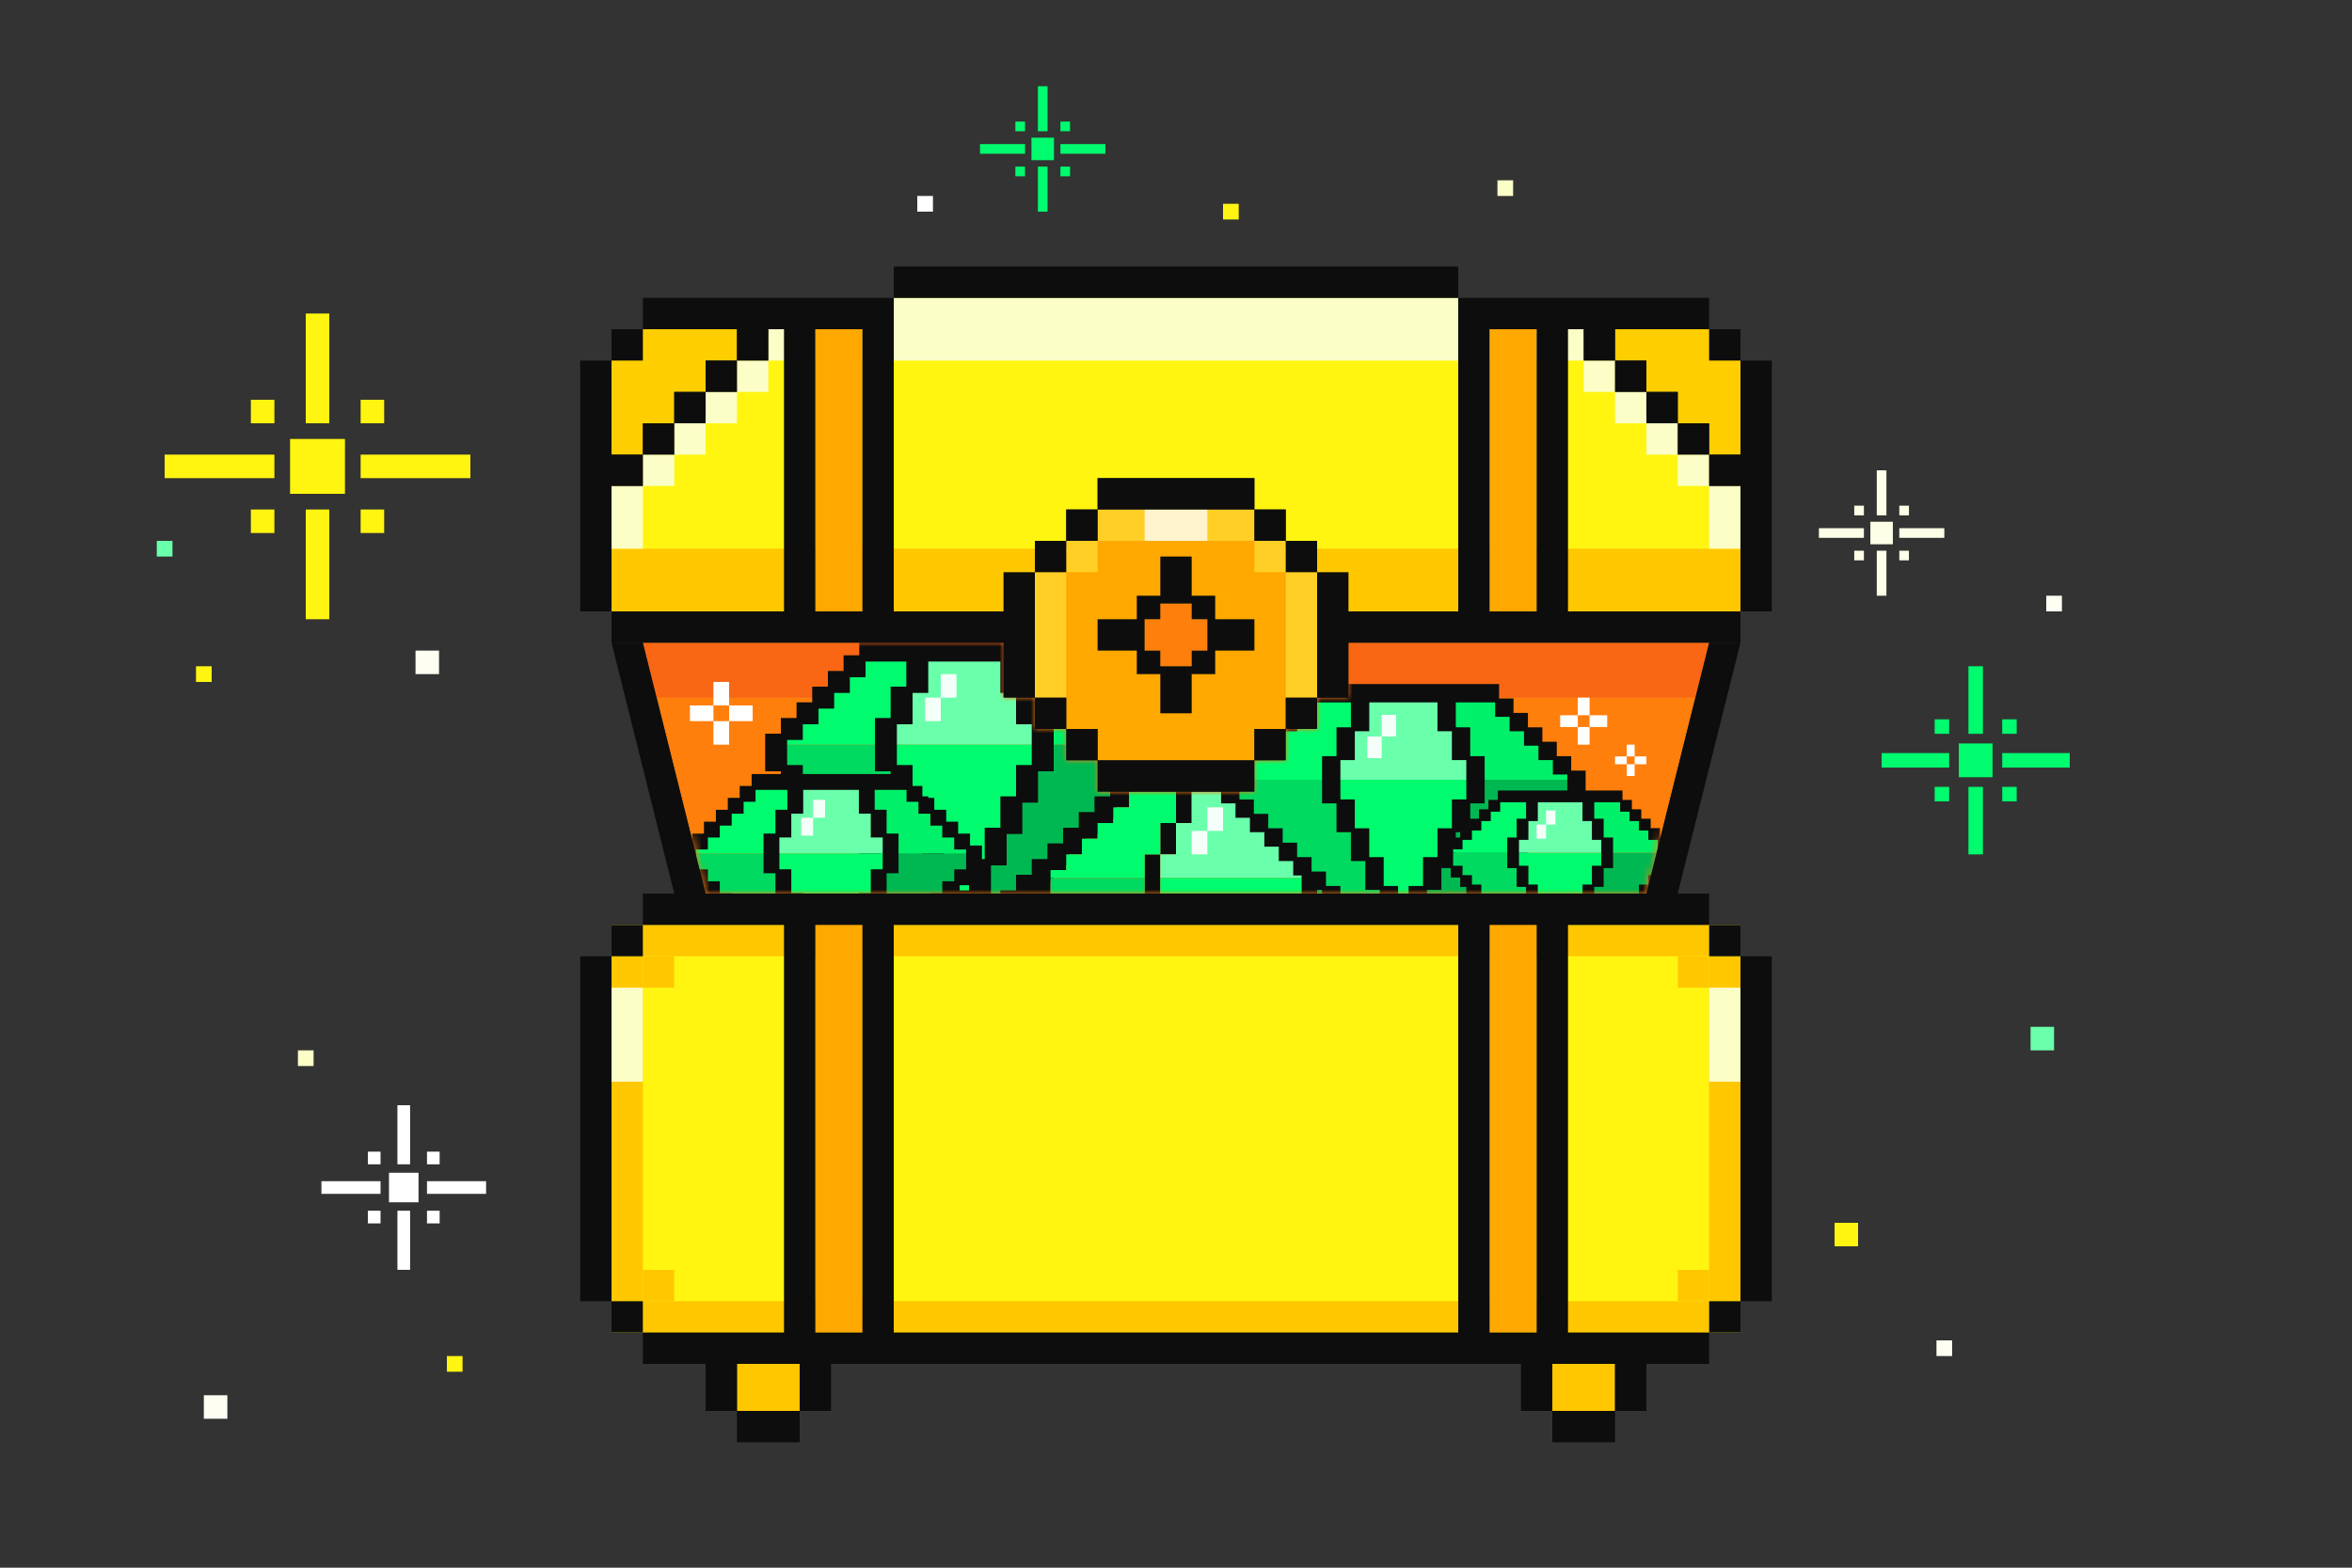 <svg width="300" height="200" viewBox="0 0 300 200" fill="none" xmlns="http://www.w3.org/2000/svg">
<rect x="0" y="0" width="300" height="200" fill="#333333" stroke="none"/>
<path d="M128 82H82L90 114H210L218 82H172V89H168V93H164V97H160V101H140V97H136V93H132V89H128V82Z" fill="#FF7F0D"/>
<path d="M128 82H82L83.75 89H128V82Z" fill="#F96714"/>
<path d="M172 82H218L216.25 89H172V82Z" fill="#F96714"/>
<path d="M78 170V118H222V170H78Z" fill="#FFF510"/>
<rect x="78" y="122" width="4" height="44" fill="#FFC700"/>
<rect x="218" y="122" width="4" height="44" fill="#FFC700"/>
<rect x="82" y="166" width="136" height="4" fill="#FFC700"/>
<rect x="82" y="118" width="136" height="4" fill="#FFC700"/>
<rect x="82" y="162" width="4" height="4" fill="#FFC700"/>
<rect x="82" y="122" width="4" height="4" fill="#FFC700"/>
<rect x="214" y="122" width="4" height="4" fill="#FFC700"/>
<rect x="214" y="162" width="4" height="4" fill="#FFC700"/>
<rect x="104" y="117" width="6" height="53" fill="#FFA800"/>
<rect x="190" y="117" width="6" height="53" fill="#FFA800"/>
<rect x="78" y="126" width="4" height="12" fill="#FBFFC7"/>
<rect x="218" y="126" width="4" height="12" fill="#FBFFC7"/>
<rect x="94" y="174" width="8" height="6" fill="#FFC700"/>
<rect x="198" y="174" width="8" height="6" fill="#FFC700"/>
<mask id="mask0_1925_7410" style="mask-type:alpha" maskUnits="userSpaceOnUse" x="82" y="82" width="136" height="32">
<path d="M128 82H82L90 114H210L218 82H172V89H168V93H164V97H160V101H140V97H136V93H132V89H128V82Z" fill="#FF7F0D"/>
</mask>
<g mask="url(#mask0_1925_7410)">
<path d="M116 84H110V86H108V88H106V90H104V92H102V94H100V95H112V92H114V88H116V84Z" fill="#00FC6E"/>
<path d="M118 88V84H128V88H130V92H132V95H114V92H116V88H118Z" fill="#6AFFAB"/>
<path d="M114 98V95H132V98H130V102H128V106H126V110H124V114H122V110H120V106H118V102H116V98H114Z" fill="#00FC6E"/>
<path d="M130 84H136V86H138V88H140V90H142V92H144V94H146V95H134V92H132V88H130V84Z" fill="#00F069"/>
<path d="M134 98V95H146V98H144V100H142V102H140V104H138V106H136V108H134V110H132V112H130V114H128V116H126V118H124V114H126V110H128V106H130V102H132V98H134Z" fill="#00B851"/>
<path d="M112 98V95H100V98H102V100H104V102H106V104H108V106H110V108H112V110H114V112H116V114H118V116H120V118H122V114H120V110H118V106H116V102H114V98H112Z" fill="#00DA60"/>
<path fill-rule="evenodd" clip-rule="evenodd" d="M122 86H120V89H118V92H120V89H122V86Z" fill="#F4FFF9"/>
<path fill-rule="evenodd" clip-rule="evenodd" d="M110 82H136V84H130V88H128V84H118V88H116V84H110V82ZM108 86V84H110V86H108ZM106 88V86H108V88H106ZM104 90V88H106V90H104ZM102 92V90H104V92H102ZM100 94V92H102V94H100ZM100 98H98V94H100V98ZM102 100H100V98H102V100ZM104 102H102V100H104V102ZM106 104H104V102H106V104ZM108 106H106V104H108V106ZM110 108H108V106H110V108ZM112 110H110V108H112V110ZM114 112H112V110H114V112ZM116 114H114V112H116V114ZM118 116H116V114H118V116ZM120 118H118V116H120V118ZM122 118H120V120H126V118H128V116H130V114H132V112H134V110H136V108H138V106H140V104H142V102H144V100H146V98H148V94H146V92H144V90H142V88H140V86H138V84H136V86H138V88H140V90H142V92H144V94H146V98H144V100H142V102H140V104H138V106H136V108H134V110H132V112H130V114H128V116H126V118H124V114H126V110H128V106H130V102H132V98H134V92H132V88H130V92H132V98H130V102H128V106H126V110H124V114H122V110H120V106H118V102H116V98H114V92H116V88H114V92H112V98H114V102H116V106H118V110H120V114H122V118Z" fill="#0D0D0D"/>
<path d="M136 82H136.4V81.6H136V82ZM110 82V81.6H109.6V82H110ZM130 84V83.6H129.6V84H130ZM128 88H127.6V88.4H128V88ZM128 84H128.4V83.6H128V84ZM118 84V83.6H117.6V84H118ZM118 88V88.4H118.4V88H118ZM116 84H116.4V83.6H116V84ZM108 84V83.6H107.6V84H108ZM110 86V86.4H110.4V86H110ZM106 86V85.6H105.6V86H106ZM108 88V88.4H108.4V88H108ZM104 88V87.6H103.6V88H104ZM106 90V90.4H106.4V90H106ZM102 90V89.6H101.6V90H102ZM104 92V92.4H104.4V92H104ZM100 92V91.6H99.6V92H100ZM102 94V94.4H102.4V94H102ZM98 98H97.6V98.4H98V98ZM98 94V93.6H97.6V94H98ZM100 100H99.6V100.4H100V100ZM102 98H102.4V97.6H102V98ZM102 102H101.6V102.4H102V102ZM104 100H104.4V99.6H104V100ZM104 104H103.6V104.4H104V104ZM106 102H106.4V101.6H106V102ZM106 106H105.6V106.4H106V106ZM108 104H108.4V103.6H108V104ZM108 108H107.6V108.4H108V108ZM110 106H110.4V105.6H110V106ZM110 110H109.6V110.4H110V110ZM112 108H112.4V107.6H112V108ZM112 112H111.6V112.4H112V112ZM114 110H114.4V109.6H114V110ZM114 114H113.6V114.4H114V114ZM116 112H116.4V111.6H116V112ZM116 116H115.6V116.4H116V116ZM118 114H118.4V113.6H118V114ZM118 118H117.6V118.4H118V118ZM120 116H120.4V115.6H120V116ZM122 118V118.4H122.4V118H122ZM120 120H119.6V120.4H120V120ZM126 120V120.4H126.4V120H126ZM128 118V118.4H128.4V118H128ZM130 116V116.4H130.4V116H130ZM132 114V114.4H132.4V114H132ZM134 112V112.4H134.4V112H134ZM136 110V110.4H136.4V110H136ZM138 108V108.4H138.4V108H138ZM140 106V106.4H140.4V106H140ZM142 104V104.4H142.4V104H142ZM144 102V102.4H144.4V102H144ZM146 100V100.4H146.4V100H146ZM148 98V98.4H148.4V98H148ZM148 94H148.4V93.6H148V94ZM146 92H146.4V91.6H146V92ZM144 90H144.4V89.6H144V90ZM142 88H142.4V87.6H142V88ZM140 86H140.4V85.6H140V86ZM138 84H138.4V83.6H138V84ZM136 86H135.6V86.4H136V86ZM138 88H137.6V88.4H138V88ZM140 90H139.6V90.4H140V90ZM142 92H141.6V92.4H142V92ZM144 94H143.6V94.4H144V94ZM144 98V97.6H143.6V98H144ZM142 100V99.6H141.6V100H142ZM140 102V101.6H139.6V102H140ZM138 104V103.6H137.6V104H138ZM136 106V105.6H135.6V106H136ZM134 108V107.6H133.6V108H134ZM132 110V109.6H131.6V110H132ZM130 112V111.6H129.6V112H130ZM128 114V113.6H127.6V114H128ZM126 116V115.6H125.6V116H126ZM124 118H123.6V118.4H124V118ZM126 114V114.4H126.4V114H126ZM128 110V110.4H128.4V110H128ZM130 106V106.4H130.4V106H130ZM132 102V102.4H132.4V102H132ZM134 98V98.4H134.4V98H134ZM134 92H134.4V91.6H134V92ZM132 88H132.4V87.6H132V88ZM130 92H129.6V92.4H130V92ZM130 98V97.6H129.6V98H130ZM128 102V101.6H127.6V102H128ZM126 106V105.6H125.6V106H126ZM124 110V109.6H123.6V110H124ZM122 110H122.4V109.6H122V110ZM120 106H120.4V105.6H120V106ZM118 102H118.4V101.6H118V102ZM116 98H116.4V97.6H116V98ZM116 92V92.4H116.4V92H116ZM114 88V87.6H113.6V88H114ZM112 92V91.6H111.6V92H112ZM112 98H111.6V98.4H112V98ZM114 102H113.6V102.4H114V102ZM116 106H115.6V106.4H116V106ZM118 110H117.6V110.4H118V110ZM120 114H119.6V114.4H120V114ZM136 81.6H110V82.4H136V81.6ZM136.4 84V82H135.6V84H136.4ZM130 84.4H136V83.6H130V84.4ZM130.4 88V84H129.6V88H130.4ZM128 88.4H130V87.6H128V88.4ZM127.6 84V88H128.4V84H127.6ZM118 84.4H128V83.6H118V84.4ZM117.6 84V88H118.4V84H117.6ZM118 87.6H116V88.4H118V87.6ZM116.4 88V84H115.6V88H116.4ZM110 84.4H116V83.6H110V84.4ZM109.6 82V84H110.4V82H109.6ZM107.6 84V86H108.4V84H107.6ZM110 83.6H108V84.4H110V83.6ZM110.4 86V84H109.6V86H110.4ZM108 86.4H110V85.6H108V86.4ZM105.6 86V88H106.4V86H105.6ZM108 85.6H106V86.4H108V85.6ZM108.4 88V86H107.6V88H108.4ZM106 88.4H108V87.6H106V88.4ZM103.6 88V90H104.4V88H103.6ZM106 87.6H104V88.4H106V87.6ZM106.4 90V88H105.6V90H106.4ZM104 90.4H106V89.6H104V90.4ZM101.6 90V92H102.4V90H101.6ZM104 89.6H102V90.4H104V89.6ZM104.4 92V90H103.6V92H104.4ZM102 92.4H104V91.6H102V92.4ZM99.6 92V94H100.4V92H99.6ZM102 91.6H100V92.4H102V91.6ZM102.4 94V92H101.6V94H102.4ZM100 94.4H102V93.6H100V94.4ZM98 98.4H100V97.6H98V98.4ZM97.6 94V98H98.4V94H97.6ZM100 93.6H98V94.4H100V93.6ZM100.4 98V94H99.6V98H100.4ZM100 100.4H102V99.6H100V100.4ZM99.6 98V100H100.4V98H99.6ZM102 97.6H100V98.4H102V97.6ZM102.4 100V98H101.6V100H102.4ZM102 102.4H104V101.6H102V102.4ZM101.6 100V102H102.4V100H101.6ZM104 99.6H102V100.4H104V99.6ZM104.4 102V100H103.6V102H104.4ZM104 104.4H106V103.6H104V104.4ZM103.6 102V104H104.4V102H103.6ZM106 101.6H104V102.4H106V101.6ZM106.4 104V102H105.6V104H106.4ZM106 106.4H108V105.6H106V106.4ZM105.6 104V106H106.4V104H105.6ZM108 103.6H106V104.4H108V103.6ZM108.4 106V104H107.6V106H108.4ZM108 108.4H110V107.6H108V108.4ZM107.6 106V108H108.4V106H107.6ZM110 105.6H108V106.4H110V105.6ZM110.4 108V106H109.6V108H110.4ZM110 110.4H112V109.6H110V110.4ZM109.6 108V110H110.4V108H109.6ZM112 107.6H110V108.4H112V107.6ZM112.4 110V108H111.6V110H112.4ZM112 112.4H114V111.6H112V112.4ZM111.6 110V112H112.4V110H111.6ZM114 109.6H112V110.4H114V109.6ZM114.4 112V110H113.6V112H114.4ZM114 114.4H116V113.6H114V114.4ZM113.6 112V114H114.4V112H113.6ZM116 111.6H114V112.4H116V111.6ZM116.4 114V112H115.6V114H116.4ZM116 116.4H118V115.6H116V116.4ZM115.6 114V116H116.4V114H115.6ZM118 113.6H116V114.4H118V113.6ZM118.4 116V114H117.6V116H118.4ZM118 118.4H120V117.6H118V118.4ZM117.6 116V118H118.4V116H117.6ZM120 115.6H118V116.4H120V115.6ZM120.4 118V116H119.6V118H120.4ZM122 117.6H120V118.4H122V117.6ZM119.6 118V120H120.4V118H119.6ZM120 120.4H126V119.6H120V120.4ZM126.4 120V118H125.6V120H126.4ZM126 118.4H128V117.6H126V118.4ZM128.4 118V116H127.6V118H128.4ZM128 116.4H130V115.6H128V116.4ZM130.4 116V114H129.6V116H130.4ZM130 114.4H132V113.6H130V114.4ZM132.4 114V112H131.6V114H132.4ZM132 112.4H134V111.6H132V112.4ZM134.4 112V110H133.6V112H134.4ZM134 110.4H136V109.6H134V110.4ZM136.4 110V108H135.6V110H136.4ZM136 108.4H138V107.6H136V108.4ZM138.4 108V106H137.6V108H138.4ZM138 106.4H140V105.6H138V106.4ZM140.4 106V104H139.6V106H140.4ZM140 104.4H142V103.6H140V104.4ZM142.4 104V102H141.6V104H142.4ZM142 102.4H144V101.6H142V102.4ZM144.4 102V100H143.6V102H144.4ZM144 100.4H146V99.6H144V100.4ZM146.4 100V98H145.6V100H146.4ZM146 98.4H148V97.6H146V98.4ZM148.4 98V94H147.6V98H148.4ZM148 93.6H146V94.4H148V93.6ZM146.4 94V92H145.6V94H146.4ZM146 91.6H144V92.4H146V91.6ZM144.4 92V90H143.6V92H144.4ZM144 89.6H142V90.4H144V89.6ZM142.4 90V88H141.6V90H142.4ZM142 87.6H140V88.4H142V87.6ZM140.4 88V86H139.6V88H140.4ZM140 85.6H138V86.4H140V85.6ZM138.4 86V84H137.6V86H138.4ZM138 83.6H136V84.4H138V83.6ZM135.6 84V86H136.4V84H135.6ZM136 86.4H138V85.6H136V86.4ZM137.6 86V88H138.4V86H137.6ZM138 88.4H140V87.6H138V88.4ZM139.6 88V90H140.4V88H139.6ZM140 90.4H142V89.6H140V90.4ZM141.6 90V92H142.4V90H141.6ZM142 92.4H144V91.6H142V92.4ZM143.6 92V94H144.4V92H143.6ZM144 94.4H146V93.6H144V94.4ZM145.6 94V98H146.4V94H145.6ZM146 97.6H144V98.4H146V97.6ZM143.6 98V100H144.4V98H143.6ZM144 99.6H142V100.4H144V99.6ZM141.6 100V102H142.4V100H141.6ZM142 101.6H140V102.4H142V101.6ZM139.6 102V104H140.4V102H139.6ZM140 103.6H138V104.4H140V103.6ZM137.6 104V106H138.4V104H137.6ZM138 105.6H136V106.4H138V105.6ZM135.6 106V108H136.4V106H135.6ZM136 107.6H134V108.4H136V107.6ZM133.6 108V110H134.4V108H133.6ZM134 109.6H132V110.4H134V109.6ZM131.6 110V112H132.4V110H131.6ZM132 111.6H130V112.4H132V111.6ZM129.6 112V114H130.4V112H129.6ZM130 113.6H128V114.4H130V113.6ZM127.6 114V116H128.4V114H127.6ZM128 115.6H126V116.4H128V115.6ZM125.6 116V118H126.4V116H125.6ZM126 117.6H124V118.4H126V117.6ZM124.4 118V114H123.6V118H124.4ZM124 114.4H126V113.6H124V114.4ZM126.4 114V110H125.6V114H126.4ZM126 110.4H128V109.6H126V110.4ZM128.4 110V106H127.6V110H128.4ZM128 106.4H130V105.6H128V106.4ZM130.4 106V102H129.6V106H130.4ZM130 102.4H132V101.6H130V102.4ZM132.4 102V98H131.6V102H132.4ZM132 98.4H134V97.6H132V98.4ZM134.4 98V92H133.6V98H134.4ZM134 91.6H132V92.4H134V91.6ZM132.4 92V88H131.6V92H132.4ZM132 87.6H130V88.4H132V87.6ZM129.6 88V92H130.4V88H129.6ZM130 92.4H132V91.6H130V92.4ZM131.6 92V98H132.4V92H131.6ZM132 97.6H130V98.4H132V97.6ZM129.6 98V102H130.4V98H129.6ZM130 101.6H128V102.4H130V101.6ZM127.6 102V106H128.4V102H127.6ZM128 105.6H126V106.4H128V105.6ZM125.6 106V110H126.4V106H125.6ZM126 109.6H124V110.4H126V109.6ZM123.6 110V114H124.4V110H123.6ZM124 113.6H122V114.4H124V113.6ZM122.4 114V110H121.6V114H122.4ZM122 109.6H120V110.4H122V109.6ZM119.6 106V110H120.4V106H119.6ZM118 106.4H120V105.6H118V106.4ZM117.6 102V106H118.4V102H117.6ZM116 102.4H118V101.6H116V102.4ZM115.6 98V102H116.4V98H115.6ZM114 98.4H116V97.6H114V98.4ZM113.6 92V98H114.4V92H113.6ZM116 91.6H114V92.4H116V91.6ZM115.6 88V92H116.4V88H115.6ZM114 88.4H116V87.6H114V88.4ZM114.4 92V88H113.6V92H114.4ZM112 92.4H114V91.6H112V92.4ZM112.4 98V92H111.6V98H112.4ZM114 97.6H112V98.4H114V97.6ZM114.4 102V98H113.6V102H114.4ZM116 101.6H114V102.4H116V101.6ZM116.4 106V102H115.6V106H116.4ZM118 105.6H116V106.4H118V105.6ZM118.4 110V106H117.6V110H118.4ZM120 109.6H118V110.4H120V109.6ZM119.6 110V114H120.4V110H119.6ZM120 114.4H122V113.6H120V114.4ZM121.6 114V118H122.4V114H121.6Z" fill="#0D0D0D"/>
<path fill-rule="evenodd" clip-rule="evenodd" d="M144 99H170V101H164V105H162V101H152V105H150V101H144V99ZM142 103V101H144V103H142ZM140 105V103H142V105H140ZM138 107V105H140V107H138ZM136 109V107H138V109H136ZM134 111V109H136V111H134ZM134 115H132V111H134V115ZM136 117H134V115H136V117ZM138 119H136V117H138V119ZM140 121H138V119H140V121ZM142 123H140V121H142V123ZM144 125H142V123H144V125ZM146 127H144V125H146V127ZM148 129H146V127H148V129ZM150 131H148V129H150V131ZM152 133H150V131H152V133ZM154 135H152V133H154V135ZM156 135H154V137H160V135H162V133H164V131H166V129H168V127H170V125H172V123H174V121H176V119H178V117H180V115H182V111H180V109H178V107H176V105H174V103H172V101H170V103H172V105H174V107H176V109H178V111H180V115H178V117H176V119H174V121H172V123H170V125H168V127H166V129H164V131H162V133H160V135H158V131H160V127H162V123H164V119H166V115H168V109H166V105H164V109H166V115H164V119H162V123H160V127H158V131H156V127H154V123H152V119H150V115H148V109H150V105H148V109H146V115H148V119H150V123H152V127H154V131H156V135Z" fill="#0D0D0D"/>
<path d="M150 101H144V103H142V105H140V107H138V109H136V111H134V112H146V109H148V105H150V101Z" fill="#00FC6E"/>
<path d="M152 105V101H162V105H164V109H166V112H148V109H150V105H152Z" fill="#6AFFAB"/>
<path d="M148 115V112H166V115H164V119H162V123H160V127H158V131H156V127H154V123H152V119H150V115H148Z" fill="#00FC6E"/>
<path d="M164 101H170V103H172V105H174V107H176V109H178V111H180V112H168V109H166V105H164V101Z" fill="#00F069"/>
<path d="M168 115V112H180V115H178V117H176V119H174V121H172V123H170V125H168V127H166V129H164V131H162V133H160V135H158V131H160V127H162V123H164V119H166V115H168Z" fill="#00B851"/>
<path d="M146 115V112H134V115H136V117H138V119H140V121H142V123H144V125H146V127H148V129H150V131H152V133H154V135H156V131H154V127H152V123H150V119H148V115H146Z" fill="#00DA60"/>
<path fill-rule="evenodd" clip-rule="evenodd" d="M156 103H154V106H152V109H154V106H156V103Z" fill="#F4FFF9"/>
<path d="M172.56 89.359H167.04V91.199H165.2V93.039H163.36V94.879H161.52V96.719H159.68V98.559H157.84V99.479H168.88V96.719H170.72V93.039H172.56V89.359Z" fill="#00FC6E"/>
<path d="M174.399 93.039V89.359H183.599V93.039H185.439V96.719H187.279V99.479H170.719V96.719H172.559V93.039H174.399Z" fill="#6AFFAB"/>
<path d="M170.719 102.24V99.481H187.279V102.24H185.439V105.92H183.599V109.6H181.759V113.28H179.919V116.96H178.079V113.28H176.239V109.6H174.399V105.92H172.559V102.24H170.719Z" fill="#00FC6E"/>
<path d="M185.44 89.359H190.96V91.199H192.8V93.039H194.64V94.879H196.48V96.719H198.32V98.559H200.16V99.479H189.12V96.719H187.28V93.039H185.44V89.359Z" fill="#00F069"/>
<path d="M189.122 102.24V99.481H200.162V102.24H198.322V104.08H196.482V105.92H194.642V107.76H192.802V109.6H190.962V111.44H189.122V113.28H187.282V115.12H185.442V116.96H183.602V118.8H181.762V120.64H179.922V116.96H181.762V113.28H183.602V109.6H185.442V105.92H187.282V102.24H189.122Z" fill="#00B851"/>
<path d="M168.878 102.24V99.481H157.838V102.24H159.678V104.08H161.518V105.92H163.358V107.76H165.198V109.6H167.038V111.44H168.878V113.28H170.718V115.12H172.558V116.96H174.398V118.8H176.238V120.64H178.078V116.96H176.238V113.28H174.398V109.6H172.558V105.92H170.718V102.24H168.878Z" fill="#00DA60"/>
<path fill-rule="evenodd" clip-rule="evenodd" d="M178.078 91.199H176.238V93.959L174.398 93.959V96.719H176.238L176.238 93.959H178.078V91.199Z" fill="#F4FFF9"/>
<path fill-rule="evenodd" clip-rule="evenodd" d="M167.04 87.519H190.96V89.359H167.04V87.519ZM167.04 89.36H165.2V91.2H163.36V93.04H161.52V94.88H159.68V96.72H157.84V98.56H156V102.24H157.84V104.08H159.68V102.24H157.84V98.56H159.68V96.72H161.52V94.88H163.36V93.04H165.2V91.2H167.04V89.36ZM192.8 89.36H190.96V91.2H192.8V93.04H194.64V94.88H196.48V96.72H198.32V98.56H200.16L200.16 102.24H198.32V104.08H200.16L200.16 102.24H202V98.56H200.16V96.72H198.32V94.88H196.48V93.04H194.64V91.2H192.8V89.36ZM161.52 104.079H159.68V105.919H161.52V107.759H163.36V109.599H165.2V111.439H167.04V113.279H168.88V115.119H170.72V116.959H172.56V118.799H174.4V120.639H176.24V118.799H174.4V116.959H172.56V115.119H170.72V113.279H168.88V111.439L167.04 111.439V109.599H165.2V107.759H163.36V105.919H161.52V104.079ZM198.32 104.079H196.48V105.919H194.64V107.759H192.8V109.599H190.96V111.439L189.12 111.439V113.279H187.28V115.119H185.44V116.959H183.6V118.799H181.76V120.639H183.6V118.799H185.44V116.959H187.28V115.119H189.12V113.279H190.96V111.439H192.8V109.599H194.64V107.759H196.48V105.919H198.32V104.079ZM179.92 120.64H181.76V122.48H176.24V120.64H178.08V116.96H176.24V113.28H178.08V116.96H179.92V113.28H181.76V116.96H179.92V120.64ZM183.6 109.6V113.28H181.76V109.6H183.6ZM185.44 105.92V109.6H183.6V105.92L185.44 105.92ZM187.28 102.24V105.92H185.44V102.24H187.28ZM187.28 96.72H189.12V102.24H187.28V96.72ZM185.44 93.04H187.28V96.72H185.44V93.04ZM185.44 93.04H183.6V89.36H185.44V93.04ZM174.4 109.6H176.24V113.28H174.4V109.6ZM172.56 105.92L174.4 105.92V109.6H172.56V105.92ZM170.72 102.24H172.56V105.92H170.72V102.24ZM170.72 96.72V102.24H168.88V96.72H170.72ZM172.56 93.04V96.72H170.72V93.04H172.56ZM172.56 93.04V89.36H174.4V93.04H172.56Z" fill="#0D0D0D"/>
<path d="M190.96 87.519H191.21V87.269H190.96V87.519ZM167.04 87.519V87.269H166.79V87.519H167.04ZM190.96 89.359V89.609H191.21V89.359H190.96ZM167.04 89.359H166.79V89.609H167.04V89.359ZM165.2 89.36V89.11H164.95V89.36H165.2ZM167.04 89.36H167.29V89.11H167.04V89.36ZM163.36 91.2V90.95H163.11V91.2H163.36ZM161.52 93.04V92.79H161.27V93.04H161.52ZM159.68 94.88V94.63H159.43V94.88H159.68ZM157.84 96.72V96.47H157.59V96.72H157.84ZM156 98.56V98.31H155.75V98.56H156ZM156 102.24H155.75V102.49H156V102.24ZM157.84 102.24H158.09V101.99H157.84V102.24ZM157.84 104.08H157.59V104.33H157.84V104.08ZM159.68 104.08V104.33H159.93V104.08H159.68ZM159.68 102.24H159.93V101.99H159.68V102.24ZM157.84 102.24H157.59V102.49H157.84V102.24ZM159.68 98.56V98.81H159.93V98.56H159.68ZM161.52 96.72V96.97H161.77V96.72H161.52ZM163.36 94.88V95.13H163.61V94.88H163.36ZM165.2 93.04V93.29H165.45V93.04H165.2ZM167.04 91.2V91.45H167.29V91.2H167.04ZM190.96 89.36V89.11H190.71V89.36H190.96ZM192.8 89.36H193.05V89.11H192.8V89.36ZM190.96 91.2H190.71V91.45H190.96V91.2ZM192.8 93.04H192.55V93.29H192.8V93.04ZM194.64 94.88H194.39V95.13H194.64V94.88ZM196.48 96.72H196.23V96.97H196.48V96.72ZM198.32 98.56H198.07V98.81H198.32V98.56ZM200.16 102.24V102.49H200.41V102.24H200.16ZM198.32 102.24V101.99H198.07V102.24H198.32ZM198.32 104.08H198.07V104.33H198.32V104.08ZM200.16 104.08V104.33H200.41V104.08H200.16ZM200.16 102.24V101.99H199.91V102.24L200.16 102.24ZM202 102.24V102.49H202.25V102.24H202ZM202 98.56H202.25V98.31H202V98.56ZM200.16 96.72H200.41V96.47H200.16V96.72ZM198.32 94.88H198.57V94.63H198.32V94.88ZM196.48 93.04H196.73V92.79H196.48V93.04ZM194.64 91.2H194.89V90.95H194.64V91.2ZM159.68 104.079V103.829H159.43V104.079H159.68ZM161.52 104.079H161.77V103.829H161.52V104.079ZM159.68 105.919H159.43V106.169H159.68V105.919ZM161.52 107.759H161.27V108.009H161.52V107.759ZM163.36 109.599H163.11V109.849H163.36V109.599ZM165.2 111.439H164.95V111.689H165.2V111.439ZM167.04 113.279H166.79V113.529H167.04V113.279ZM168.88 115.119H168.63V115.369H168.88V115.119ZM170.72 116.959H170.47V117.209H170.72V116.959ZM172.56 118.799H172.31V119.049H172.56V118.799ZM174.4 120.639H174.15V120.889H174.4V120.639ZM176.24 120.639V120.889H176.49V120.639H176.24ZM176.24 118.799H176.49V118.549H176.24V118.799ZM174.4 116.959H174.65V116.709H174.4V116.959ZM172.56 115.119H172.81V114.869H172.56V115.119ZM170.72 113.279H170.97V113.029H170.72V113.279ZM168.88 111.439H169.13V111.189H168.88V111.439ZM167.04 109.599H167.29V109.349H167.04V109.599ZM165.2 107.759H165.45V107.509H165.2V107.759ZM163.36 105.919H163.61V105.669H163.36V105.919ZM196.48 104.079V103.829H196.23V104.079H196.48ZM198.32 104.079H198.57V103.829H198.32V104.079ZM194.64 105.919V105.669H194.39V105.919H194.64ZM192.8 107.759V107.509H192.55V107.759H192.8ZM190.96 109.599V109.349H190.71V109.599H190.96ZM189.12 111.439V111.189H188.87V111.439H189.12ZM187.28 113.279V113.029H187.03V113.279H187.28ZM185.44 115.119V114.869H185.19V115.119H185.44ZM183.6 116.959V116.709H183.35V116.959H183.6ZM181.76 118.799V118.549H181.51V118.799H181.76ZM181.76 120.639H181.51V120.889H181.76V120.639ZM183.6 120.639V120.889H183.85V120.639H183.6ZM185.44 118.799V119.049H185.69V118.799H185.44ZM187.28 116.959V117.209H187.53V116.959H187.28ZM189.12 115.119V115.369H189.37V115.119H189.12ZM190.96 113.279V113.529H191.21V113.279H190.96ZM192.8 111.439V111.689H193.05V111.439H192.8ZM194.64 109.599V109.849H194.89V109.599H194.64ZM196.48 107.759V108.009H196.73V107.759H196.48ZM198.32 105.919V106.169H198.57V105.919H198.32ZM181.76 120.64H182.01V120.39H181.76V120.64ZM179.92 120.64H179.67V120.89H179.92V120.64ZM181.76 122.48V122.73H182.01V122.48H181.76ZM176.24 122.48H175.99V122.73H176.24V122.48ZM176.24 120.64V120.39H175.99V120.64H176.24ZM178.08 120.64V120.89H178.33V120.64H178.08ZM178.08 116.96H178.33V116.71H178.08V116.96ZM176.24 116.96H175.99V117.21H176.24V116.96ZM178.08 113.28H178.33V113.03H178.08V113.28ZM178.08 116.96H177.83V117.21H178.08V116.96ZM179.92 116.96V117.21H180.17V116.96H179.92ZM179.92 113.28V113.03H179.67V113.28H179.92ZM181.76 116.96V117.21H182.01V116.96H181.76ZM179.92 116.96V116.71H179.67V116.96H179.92ZM183.6 113.28V113.53H183.85V113.28H183.6ZM181.76 109.6V109.35H181.51V109.6H181.76ZM185.44 109.6V109.85H185.69V109.6H185.44ZM183.6 105.92V105.67H183.35V105.92H183.6ZM187.28 105.92V106.17H187.53V105.92H187.28ZM185.44 102.24V101.99H185.19V102.24H185.44ZM189.12 96.72H189.37V96.47H189.12V96.72ZM189.12 102.24V102.49H189.37V102.24H189.12ZM187.28 93.04H187.53V92.79H187.28V93.04ZM185.44 96.72H185.19V96.97H185.44V96.72ZM183.6 93.04H183.35V93.29H183.6V93.04ZM183.6 89.36V89.11H183.35V89.36H183.6ZM185.44 89.36H185.69V89.11H185.44V89.36ZM176.24 109.6H176.49V109.35H176.24V109.6ZM174.4 113.28H174.15V113.53H174.4V113.28ZM174.4 105.92H174.65V105.67H174.4V105.92ZM172.56 109.6H172.31V109.85H172.56V109.6ZM172.56 102.24H172.81V101.99H172.56V102.24ZM170.72 105.92H170.47V106.17H170.72V105.92ZM168.88 102.24H168.63V102.49H168.88V102.24ZM168.88 96.72V96.47H168.63V96.72H168.88ZM172.56 96.72V96.97H172.81V96.72H172.56ZM170.72 93.04V92.79H170.47V93.04H170.72ZM172.56 89.36V89.11H172.31V89.36H172.56ZM174.4 89.36H174.65V89.11H174.4V89.36ZM174.4 93.04V93.29H174.65V93.04H174.4ZM190.96 87.269H167.04V87.769H190.96V87.269ZM191.21 89.359V87.519H190.71V89.359H191.21ZM167.04 89.609H190.96V89.109H167.04V89.609ZM166.79 87.519V89.359H167.29V87.519H166.79ZM165.2 89.61H167.04V89.11H165.2V89.61ZM165.45 91.2V89.36H164.95V91.2H165.45ZM163.36 91.45H165.2V90.95H163.36V91.45ZM163.61 93.04V91.2H163.11V93.04H163.61ZM161.52 93.29H163.36V92.79H161.52V93.29ZM161.77 94.88V93.04H161.27V94.88H161.77ZM159.68 95.13H161.52V94.63H159.68V95.13ZM159.93 96.72V94.88H159.43V96.72H159.93ZM157.84 96.97H159.68V96.47H157.84V96.97ZM158.09 98.56V96.72H157.59V98.56H158.09ZM156 98.81H157.84V98.31H156V98.81ZM156.25 102.24V98.56H155.75V102.24H156.25ZM157.84 101.99H156V102.49H157.84V101.99ZM158.09 104.08V102.24H157.59V104.08H158.09ZM159.68 103.83H157.84V104.33H159.68V103.83ZM159.43 102.24V104.08H159.93V102.24H159.43ZM157.84 102.49H159.68V101.99H157.84V102.49ZM157.59 98.56V102.24H158.09V98.56H157.59ZM159.68 98.31H157.84V98.81H159.68V98.31ZM159.43 96.72V98.56H159.93V96.72H159.43ZM161.52 96.47H159.68V96.97H161.52V96.47ZM161.27 94.88V96.72H161.77V94.88H161.27ZM163.36 94.63H161.52V95.13H163.36V94.63ZM163.11 93.04V94.88H163.61V93.04H163.11ZM165.2 92.79H163.36V93.29H165.2V92.79ZM164.95 91.2V93.04H165.45V91.2H164.95ZM167.04 90.95H165.2V91.45H167.04V90.95ZM166.79 89.36V91.2H167.29V89.36H166.79ZM190.96 89.61H192.8V89.11H190.96V89.61ZM191.21 91.2V89.36H190.71V91.2H191.21ZM192.8 90.95H190.96V91.45H192.8V90.95ZM193.05 93.04V91.2H192.55V93.04H193.05ZM194.64 92.79H192.8V93.29H194.64V92.79ZM194.89 94.88V93.04H194.39V94.88H194.89ZM196.48 94.63H194.64V95.13H196.48V94.63ZM196.73 96.72V94.88H196.23V96.72H196.73ZM198.32 96.47H196.48V96.97H198.32V96.47ZM198.57 98.56V96.72H198.07V98.56H198.57ZM200.16 98.31H198.32V98.81H200.16V98.31ZM200.41 102.24L200.41 98.56H199.91L199.91 102.24H200.41ZM198.32 102.49H200.16V101.99H198.32V102.49ZM198.57 104.08V102.24H198.07V104.08H198.57ZM200.16 103.83H198.32V104.33H200.16V103.83ZM199.91 102.24L199.91 104.08H200.41L200.41 102.24L199.91 102.24ZM202 101.99H200.16V102.49H202V101.99ZM201.75 98.56V102.24H202.25V98.56H201.75ZM200.16 98.81H202V98.31H200.16V98.81ZM199.91 96.72V98.56H200.41V96.72H199.91ZM198.32 96.97H200.16V96.47H198.32V96.97ZM198.07 94.88V96.72H198.57V94.88H198.07ZM196.48 95.13H198.32V94.63H196.48V95.13ZM196.23 93.04V94.88H196.73V93.04H196.23ZM194.64 93.29H196.48V92.79H194.64V93.29ZM194.39 91.2V93.04H194.89V91.2H194.39ZM192.8 91.45H194.64V90.95H192.8V91.45ZM192.55 89.36V91.2H193.05V89.36H192.55ZM159.68 104.329H161.52V103.829H159.68V104.329ZM159.93 105.919V104.079H159.43V105.919H159.93ZM161.52 105.669H159.68V106.169H161.52V105.669ZM161.77 107.759V105.919H161.27V107.759H161.77ZM163.36 107.509H161.52V108.009H163.36V107.509ZM163.61 109.599V107.759H163.11V109.599H163.61ZM165.2 109.349H163.36V109.849H165.2V109.349ZM165.45 111.439V109.599H164.95V111.439H165.45ZM167.04 111.189H165.2V111.689H167.04V111.189ZM167.29 113.279V111.439H166.79V113.279H167.29ZM168.88 113.029H167.04V113.529H168.88V113.029ZM169.13 115.119V113.279H168.63V115.119H169.13ZM170.72 114.869H168.88V115.369H170.72V114.869ZM170.97 116.959V115.119H170.47V116.959H170.97ZM172.56 116.709H170.72V117.209H172.56V116.709ZM172.81 118.799V116.959H172.31V118.799H172.81ZM174.4 118.549H172.56V119.049H174.4V118.549ZM174.65 120.639V118.799H174.15V120.639H174.65ZM176.24 120.389H174.4V120.889H176.24V120.389ZM175.99 118.799V120.639H176.49V118.799H175.99ZM174.4 119.049H176.24V118.549H174.4V119.049ZM174.15 116.959V118.799H174.65V116.959H174.15ZM172.56 117.209H174.4V116.709H172.56V117.209ZM172.31 115.119V116.959H172.81V115.119H172.31ZM170.72 115.369H172.56V114.869H170.72V115.369ZM170.47 113.279V115.119H170.97V113.279H170.47ZM168.88 113.529H170.72V113.029H168.88V113.529ZM168.63 111.439V113.279H169.13V111.439H168.63ZM167.04 111.689L168.88 111.689V111.189L167.04 111.189V111.689ZM166.79 109.599V111.439H167.29V109.599H166.79ZM165.2 109.849H167.04V109.349H165.2V109.849ZM164.95 107.759V109.599H165.45V107.759H164.95ZM163.36 108.009H165.2V107.509H163.36V108.009ZM163.11 105.919V107.759H163.61V105.919H163.11ZM161.52 106.169H163.36V105.669H161.52V106.169ZM161.27 104.079V105.919H161.77V104.079H161.27ZM196.48 104.329H198.32V103.829H196.48V104.329ZM196.73 105.919V104.079H196.23V105.919H196.73ZM194.64 106.169H196.48V105.669H194.64V106.169ZM194.89 107.759V105.919H194.39V107.759H194.89ZM192.8 108.009H194.64V107.509H192.8V108.009ZM193.05 109.599V107.759H192.55V109.599H193.05ZM190.96 109.849H192.8V109.349H190.96V109.849ZM191.21 111.439V109.599H190.71V111.439H191.21ZM189.12 111.689L190.96 111.689V111.189L189.12 111.189V111.689ZM189.37 113.279V111.439H188.87V113.279H189.37ZM187.28 113.529H189.12V113.029H187.28V113.529ZM187.53 115.119V113.279H187.03V115.119H187.53ZM185.44 115.369H187.28V114.869H185.44V115.369ZM185.69 116.959V115.119H185.19V116.959H185.69ZM183.6 117.209H185.44V116.709H183.6V117.209ZM183.85 118.799V116.959H183.35V118.799H183.85ZM181.76 119.049H183.6V118.549H181.76V119.049ZM182.01 120.639V118.799H181.51V120.639H182.01ZM183.6 120.389H181.76V120.889H183.6V120.389ZM183.35 118.799V120.639H183.85V118.799H183.35ZM185.44 118.549H183.6V119.049H185.44V118.549ZM185.19 116.959V118.799H185.69V116.959H185.19ZM187.28 116.709H185.44V117.209H187.28V116.709ZM187.03 115.119V116.959H187.53V115.119H187.03ZM189.12 114.869H187.28V115.369H189.12V114.869ZM188.87 113.279V115.119H189.37V113.279H188.87ZM190.96 113.029H189.12V113.529H190.96V113.029ZM190.71 111.439V113.279H191.21V111.439H190.71ZM192.8 111.189H190.96V111.689H192.8V111.189ZM192.55 109.599V111.439H193.05V109.599H192.55ZM194.64 109.349H192.8V109.849H194.64V109.349ZM194.39 107.759V109.599H194.89V107.759H194.39ZM196.48 107.509H194.64V108.009H196.48V107.509ZM196.23 105.919V107.759H196.73V105.919H196.23ZM198.32 105.669H196.48V106.169H198.32V105.669ZM198.07 104.079V105.919H198.57V104.079H198.07ZM181.76 120.39H179.92V120.89H181.76V120.39ZM182.01 122.48V120.64H181.51V122.48H182.01ZM176.24 122.73H181.76V122.23H176.24V122.73ZM175.99 120.64V122.48H176.49V120.64H175.99ZM178.08 120.39H176.24V120.89H178.08V120.39ZM177.83 116.96V120.64H178.33V116.96H177.83ZM176.24 117.21H178.08V116.71H176.24V117.21ZM175.99 113.28V116.96H176.49V113.28H175.99ZM178.08 113.03H176.24V113.53H178.08V113.03ZM178.33 116.96V113.28H177.83V116.96H178.33ZM179.92 116.71H178.08V117.21H179.92V116.71ZM179.67 113.28V116.96H180.17V113.28H179.67ZM181.76 113.03H179.92V113.53H181.76V113.03ZM182.01 116.96V113.28H181.51V116.96H182.01ZM179.92 117.21H181.76V116.71H179.92V117.21ZM180.17 120.64V116.96H179.67V120.64H180.17ZM183.85 113.28V109.6H183.35V113.28H183.85ZM181.76 113.53H183.6V113.03H181.76V113.53ZM181.51 109.6V113.28H182.01V109.6H181.51ZM183.6 109.35H181.76V109.85H183.6V109.35ZM185.69 109.6V105.92H185.19V109.6H185.69ZM183.6 109.85H185.44V109.35H183.6V109.85ZM183.35 105.92V109.6H183.85V105.92H183.35ZM185.44 105.67L183.6 105.67V106.17L185.44 106.17V105.67ZM187.53 105.92V102.24H187.03V105.92H187.53ZM185.44 106.17H187.28V105.67H185.44V106.17ZM185.19 102.24V105.92H185.69V102.24H185.19ZM187.28 101.99H185.44V102.49H187.28V101.99ZM189.12 96.47H187.28V96.97H189.12V96.47ZM189.37 102.24V96.72H188.87V102.24H189.37ZM187.28 102.49H189.12V101.99H187.28V102.49ZM187.03 96.72V102.24H187.53V96.72H187.03ZM187.28 92.79H185.44V93.29H187.28V92.79ZM187.53 96.72V93.04H187.03V96.72H187.53ZM185.44 96.97H187.28V96.47H185.44V96.97ZM185.19 93.04V96.72H185.69V93.04H185.19ZM183.6 93.29H185.44V92.79H183.6V93.29ZM183.35 89.36V93.04H183.85V89.36H183.35ZM185.44 89.11H183.6V89.61H185.44V89.11ZM185.69 93.04V89.36H185.19V93.04H185.69ZM174.4 109.85H176.24V109.35H174.4V109.85ZM175.99 109.6V113.28H176.49V109.6H175.99ZM176.24 113.03H174.4V113.53H176.24V113.03ZM174.65 113.28V109.6H174.15V113.28H174.65ZM172.56 106.17L174.4 106.17V105.67L172.56 105.67V106.17ZM174.15 105.92V109.6H174.65V105.92H174.15ZM174.4 109.35H172.56V109.85H174.4V109.35ZM172.81 109.6V105.92H172.31V109.6H172.81ZM170.72 102.49H172.56V101.99H170.72V102.49ZM172.31 102.24V105.92H172.81V102.24H172.31ZM172.56 105.67H170.72V106.17H172.56V105.67ZM170.97 105.92V102.24H170.47V105.92H170.97ZM170.47 96.72V102.24H170.97V96.72H170.47ZM170.72 101.99H168.88V102.49H170.72V101.99ZM169.13 102.24V96.72H168.63V102.24H169.13ZM168.88 96.97H170.72V96.47H168.88V96.97ZM172.31 93.04V96.72H172.81V93.04H172.31ZM172.56 96.47H170.72V96.97H172.56V96.47ZM170.97 96.72V93.04H170.47V96.72H170.97ZM170.72 93.29H172.56V92.79H170.72V93.29ZM172.81 93.04V89.36H172.31V93.04H172.81ZM172.56 89.61H174.4V89.11H172.56V89.61ZM174.15 89.36V93.04H174.65V89.36H174.15ZM174.4 92.79H172.56V93.29H174.4V92.79Z" fill="#0D0D0D"/>
<path d="M194.799 102.199H191.199V103.399H189.999V104.599H188.799V105.799H187.599V106.999H186.399V108.199H185.199V108.799H192.399V106.999H193.599V104.599H194.799V102.199Z" fill="#00FC6E"/>
<path d="M196.002 104.599V102.199H202.002V104.599H203.202V106.999H204.402V108.799H193.602V106.999H194.802V104.599H196.002Z" fill="#6AFFAB"/>
<path d="M193.602 110.601V108.801H204.402V110.601H203.202V113.001H202.002V115.401H200.802V117.801H199.602V120.201H198.402V117.801H197.202V115.401H196.002V113.001H194.802V110.601H193.602Z" fill="#00FC6E"/>
<path d="M203.201 102.199H206.801V103.399H208.001V104.599H209.201V105.799H210.401V106.999H211.601V108.199H212.801V108.799H205.601V106.999H204.401V104.599H203.201V102.199Z" fill="#00F069"/>
<path d="M205.602 110.601V108.801H212.802V110.601H211.602V111.801H210.402V113.001H209.202V114.201H208.002V115.401H206.802V116.601H205.602V117.801H204.402V119.001H203.202V120.201H202.002V121.401H200.802V122.601H199.602V120.201H200.802V117.801H202.002V115.401H203.202V113.001H204.402V110.601H205.602Z" fill="#00B851"/>
<path d="M192.398 110.601V108.801H185.198V110.601H186.398V111.801H187.598V113.001H188.798V114.201H189.998V115.401H191.198V116.601H192.398V117.801H193.598V119.001H194.798V120.201H195.998V121.401H197.198V122.601H198.398V120.201H197.198V117.801H195.998V115.401H194.798V113.001H193.598V110.601H192.398Z" fill="#00DA60"/>
<path fill-rule="evenodd" clip-rule="evenodd" d="M198.4 103.398H197.2V105.198H198.4V103.398ZM197.2 105.198H196V106.998H197.2V105.198Z" fill="#F4FFF9"/>
<path fill-rule="evenodd" clip-rule="evenodd" d="M191.2 101H206.8L206.8 102.199H208V103.399H206.8L206.8 102.2H203.2V104.598H202V102.2H196V104.598H194.8V102.2H191.2V101ZM193.6 106.998V104.598L194.8 104.598L194.8 106.998H193.6ZM193.6 106.998L193.6 110.598H192.4V106.998L193.6 106.998ZM204.4 106.998H203.2L203.2 104.598L204.4 104.598V106.998ZM204.4 106.998L205.6 106.998V110.598H204.4V106.998ZM191.2 102.199H190V103.399H191.2V102.199ZM190 103.399H188.8V104.599H190V103.399ZM187.6 104.599H188.8V105.799H187.6V104.599ZM187.6 105.799H186.4V106.999H187.6V105.799ZM185.2 106.999H186.4V108.199H185.2V106.999ZM185.2 108.199H184V110.599H185.2V108.199ZM209.2 103.399H208V104.599H209.2V105.799H210.4V104.599L209.2 104.599V103.399ZM211.6 105.799H210.4V106.999H211.6L211.6 108.199H212.8V106.999L211.6 106.999V105.799ZM214 108.199H212.8V110.599H214V108.199ZM186.4 110.601H185.2V111.801H186.4V110.601ZM187.6 111.801H186.4V113.001H187.6V111.801ZM187.6 113.001H188.8V114.201H187.6V113.001ZM188.8 114.201L190 114.201V115.401H188.8L188.8 114.201ZM190 115.401H191.2V116.601H190V115.401ZM192.4 116.601H191.2V117.801H192.4L192.4 119.001H193.6L193.6 120.201H194.8L194.8 121.401H196L196 122.601H197.2V121.401H196V120.201L194.8 120.201V119.001H193.6V117.801H192.4V116.601ZM212.8 110.601H211.6V111.801L210.4 111.801V113.001L209.2 113.001V114.201L208 114.201V115.401L206.8 115.401V116.601L205.6 116.601V117.801H204.4V119.001H203.2V120.201L202 120.201V121.401H200.8V122.601H202V121.401H203.2L203.2 120.201H204.4V119.001H205.6V117.801H206.8V116.601H208V115.401H209.2V114.201H210.4L210.4 113.001H211.6V111.801H212.8V110.601ZM197.2 122.6H200.8V123.8H197.2V122.6ZM193.6 110.598H194.8V112.998H193.6V110.598ZM194.8 112.998L196 112.998V115.398H194.8L194.8 112.998ZM196 115.398H197.2V117.798H196V115.398ZM198.4 117.798L197.2 117.798L197.2 120.198L198.4 120.198V122.598H198.4H199.6H199.6V120.198L200.8 120.198V117.798H202V115.398H200.8V117.798L199.6 117.798L199.6 120.198L198.4 120.198V117.798ZM204.4 110.598H203.2V112.998L202 112.998V115.398H203.2L203.2 112.998H204.4V110.598Z" fill="#0D0D0D"/>
<path d="M206.8 101L206.95 101V100.85H206.8V101ZM191.2 101V100.85H191.05V101H191.2ZM206.8 102.199L206.65 102.199V102.349H206.8V102.199ZM208 102.199H208.15V102.049H208V102.199ZM208 103.399V103.549H208.15V103.399H208ZM206.8 103.399L206.65 103.399V103.549H206.8V103.399ZM206.8 102.2L206.95 102.2V102.05H206.8V102.2ZM203.2 102.2V102.05H203.05V102.2H203.2ZM202 104.598H201.85V104.748H202V104.598ZM202 102.2H202.15V102.05H202V102.2ZM196 102.2V102.05H195.85V102.2H196ZM196 104.598V104.748H196.15V104.598H196ZM194.8 102.2H194.95V102.05H194.8V102.2ZM191.2 102.2H191.05V102.35H191.2V102.2ZM193.6 104.598V104.448H193.45V104.598H193.6ZM194.8 106.998V107.148H194.95V106.998H194.8ZM193.6 110.598V110.748H193.75V110.598H193.6ZM192.4 110.598H192.25V110.748H192.4V110.598ZM192.4 106.998V106.848H192.25V106.998H192.4ZM203.2 106.998H203.05V107.148H203.2V106.998ZM204.4 104.598H204.55V104.448H204.4V104.598ZM205.6 106.998H205.75V106.848H205.6V106.998ZM205.6 110.598V110.748H205.75V110.598H205.6ZM204.4 110.598H204.25V110.748H204.4V110.598ZM190 102.199V102.049H189.85V102.199H190ZM191.2 102.199H191.35V102.049H191.2V102.199ZM190 103.399H189.85V103.549H190V103.399ZM191.2 103.399V103.549H191.35V103.399H191.2ZM188.8 103.399V103.249H188.65V103.399H188.8ZM190 103.399H190.15V103.249H190V103.399ZM188.8 104.599H188.65V104.749H188.8V104.599ZM190 104.599V104.749H190.15V104.599H190ZM188.8 104.599H188.95V104.449H188.8V104.599ZM187.6 104.599V104.449H187.45V104.599H187.6ZM188.8 105.799V105.949H188.95V105.799H188.8ZM187.6 105.799H187.45V105.949H187.6V105.799ZM186.4 105.799V105.649H186.25V105.799H186.4ZM187.6 105.799H187.75V105.649H187.6V105.799ZM186.4 106.999H186.25V107.149H186.4V106.999ZM187.6 106.999V107.149H187.75V106.999H187.6ZM186.4 106.999H186.55V106.849H186.4V106.999ZM185.2 106.999V106.849H185.05V106.999H185.2ZM186.4 108.199V108.349H186.55V108.199H186.4ZM185.2 108.199H185.05V108.349H185.2V108.199ZM184 108.199V108.049H183.85V108.199H184ZM185.2 108.199H185.35V108.049H185.2V108.199ZM184 110.599H183.85V110.749H184V110.599ZM185.2 110.599V110.749H185.35V110.599H185.2ZM208 103.399V103.249H207.85V103.399H208ZM209.2 103.399H209.35V103.249H209.2V103.399ZM208 104.599H207.85V104.749H208V104.599ZM209.2 105.799H209.05V105.949H209.2V105.799ZM210.4 105.799V105.949H210.55V105.799H210.4ZM210.4 104.599H210.55V104.449H210.4V104.599ZM210.4 105.799V105.649H210.25V105.799H210.4ZM211.6 105.799H211.75V105.649H211.6V105.799ZM210.4 106.999H210.25V107.149H210.4V106.999ZM211.6 108.199L211.45 108.199V108.349H211.6V108.199ZM212.8 108.199V108.349H212.95V108.199H212.8ZM212.8 106.999H212.95V106.849H212.8V106.999ZM212.8 108.199V108.049H212.65V108.199H212.8ZM214 108.199H214.15V108.049H214V108.199ZM212.8 110.599H212.65V110.749H212.8V110.599ZM214 110.599V110.749H214.15V110.599H214ZM185.2 110.601V110.451H185.05V110.601H185.2ZM186.4 110.601H186.55V110.451H186.4V110.601ZM185.2 111.801H185.05V111.951H185.2V111.801ZM186.4 111.801V111.951H186.55V111.801H186.4ZM186.4 111.801V111.651H186.25V111.801H186.4ZM187.6 111.801H187.75V111.651H187.6V111.801ZM186.4 113.001H186.25V113.151H186.4V113.001ZM187.6 113.001V113.151H187.75V113.001H187.6ZM188.8 113.001H188.95V112.851H188.8V113.001ZM187.6 113.001V112.851H187.45V113.001H187.6ZM187.6 114.201H187.45V114.351H187.6V114.201ZM190 114.201H190.15V114.051H190V114.201ZM190 115.401V115.551H190.15V115.401H190ZM188.8 115.401H188.65L188.65 115.551H188.8V115.401ZM191.2 115.401H191.35V115.251H191.2V115.401ZM190 115.401V115.251H189.85V115.401H190ZM191.2 116.601V116.751H191.35V116.601H191.2ZM190 116.601H189.85V116.751H190V116.601ZM191.2 116.601V116.451H191.05V116.601H191.2ZM192.4 116.601H192.55V116.451H192.4V116.601ZM191.2 117.801H191.05V117.951H191.2V117.801ZM192.4 119.001H192.25V119.151H192.4V119.001ZM193.6 120.201H193.45V120.351H193.6V120.201ZM194.8 121.401H194.65L194.65 121.551H194.8V121.401ZM196 122.601H195.85V122.751H196V122.601ZM197.2 122.601V122.751H197.35V122.601H197.2ZM197.2 121.401H197.35V121.251H197.2V121.401ZM196 120.201H196.15V120.051H196L196 120.201ZM194.8 119.001H194.95V118.851H194.8V119.001ZM193.6 117.801H193.75V117.651H193.6V117.801ZM211.6 110.601V110.451H211.45V110.601H211.6ZM212.8 110.601H212.95V110.451H212.8V110.601ZM210.4 111.801V111.651H210.25V111.801H210.4ZM209.2 113.001V112.851L209.05 112.851V113.001H209.2ZM208 114.201V114.051H207.85V114.201H208ZM206.8 115.401V115.251L206.65 115.251V115.401H206.8ZM205.6 116.601V116.451H205.45V116.601H205.6ZM204.4 117.801V117.651H204.25V117.801H204.4ZM203.2 119.001V118.851H203.05V119.001H203.2ZM202 120.201V120.051H201.85V120.201H202ZM200.8 121.401V121.251H200.65V121.401H200.8ZM200.8 122.601H200.65V122.751H200.8V122.601ZM202 122.601V122.751H202.15V122.601H202ZM203.2 121.401V121.551H203.35V121.401H203.2ZM204.4 120.201V120.351H204.55V120.201H204.4ZM205.6 119.001V119.151H205.75V119.001H205.6ZM206.8 117.801V117.951H206.95V117.801H206.8ZM208 116.601V116.751H208.15V116.601H208ZM209.2 115.401V115.551H209.35V115.401H209.2ZM210.4 114.201V114.351H210.55V114.201H210.4ZM211.6 113.001V113.151H211.75V113.001H211.6ZM212.8 111.801V111.951H212.95V111.801H212.8ZM200.8 122.6H200.95V122.45H200.8V122.6ZM197.2 122.6V122.45H197.05V122.6H197.2ZM200.8 123.8V123.95H200.95V123.8H200.8ZM197.2 123.8H197.05V123.95H197.2V123.8ZM194.8 110.598H194.95V110.448H194.8V110.598ZM193.6 110.598V110.448H193.45V110.598H193.6ZM193.6 112.998H193.45V113.148H193.6V112.998ZM196 112.998H196.15V112.848L196 112.848V112.998ZM196 115.398V115.548H196.15V115.398H196ZM194.8 115.398H194.65V115.548H194.8V115.398ZM197.2 115.398H197.35V115.248H197.2V115.398ZM196 115.398V115.248H195.85V115.398H196ZM196 117.798H195.85V117.948H196V117.798ZM198.4 117.798H198.55V117.648H198.4V117.798ZM197.2 120.198H197.05V120.348H197.2V120.198ZM198.4 120.198H198.55V120.048H198.4V120.198ZM198.4 122.598H198.25V122.748H198.4V122.598ZM199.6 122.598V122.748H199.75V122.598H199.6ZM199.6 120.198V120.048H199.45V120.198H199.6ZM200.8 120.198V120.348H200.95V120.198H200.8ZM202 117.798V117.948H202.15V117.798H202ZM202 115.398H202.15V115.248H202V115.398ZM200.8 115.398V115.248H200.65V115.398H200.8ZM199.6 117.798V117.648H199.45V117.798H199.6ZM199.6 120.198V120.348H199.75V120.198H199.6ZM198.4 120.198H198.25V120.348H198.4V120.198ZM203.2 110.598V110.448H203.05V110.598H203.2ZM204.4 110.598H204.55V110.448H204.4V110.598ZM202 112.998V112.848L201.85 112.848V112.998H202ZM202 115.398H201.85V115.548H202V115.398ZM203.2 115.398V115.548H203.35V115.398H203.2ZM204.4 112.998V113.148H204.55V112.998H204.4ZM206.8 100.85H191.2V101.15H206.8V100.85ZM206.95 102.199L206.95 101L206.65 101L206.65 102.199L206.95 102.199ZM208 102.049H206.8V102.349H208V102.049ZM208.15 103.399V102.199H207.85V103.399H208.15ZM206.8 103.549H208V103.249H206.8V103.549ZM206.65 102.2L206.65 103.399L206.95 103.399L206.95 102.2L206.65 102.2ZM203.2 102.35H206.8V102.05H203.2V102.35ZM203.35 104.598V102.2H203.05V104.598H203.35ZM202 104.748H203.2V104.448H202V104.748ZM201.85 102.2V104.598H202.15V102.2H201.85ZM196 102.35H202V102.05H196V102.35ZM195.85 102.2V104.598H196.15V102.2H195.85ZM196 104.448H194.8V104.748H196V104.448ZM194.95 104.598V102.2H194.65V104.598H194.95ZM191.2 102.35H194.8V102.05H191.2V102.35ZM191.05 101V102.2H191.35V101H191.05ZM193.75 106.998V104.598H193.45V106.998H193.75ZM193.6 104.748L194.8 104.748V104.448L193.6 104.448V104.748ZM194.65 104.598L194.65 106.998H194.95L194.95 104.598H194.65ZM194.8 106.848H193.6V107.148H194.8V106.848ZM193.45 106.998L193.45 110.598H193.75L193.75 106.998H193.45ZM193.6 110.448H192.4V110.748H193.6V110.448ZM192.55 110.598V106.998H192.25V110.598H192.55ZM192.4 107.148L193.6 107.148V106.848L192.4 106.848V107.148ZM203.2 107.148H204.4V106.848H203.2V107.148ZM203.05 104.598L203.05 106.998H203.35L203.35 104.598L203.05 104.598ZM204.4 104.448L203.2 104.448V104.748L204.4 104.748V104.448ZM204.55 106.998V104.598H204.25V106.998H204.55ZM205.6 106.848L204.4 106.848V107.148L205.6 107.148V106.848ZM205.75 110.598V106.998H205.45V110.598H205.75ZM204.4 110.748H205.6V110.448H204.4V110.748ZM204.25 106.998V110.598H204.55V106.998H204.25ZM190 102.349H191.2V102.049H190V102.349ZM190.15 103.399V102.199H189.85V103.399H190.15ZM191.2 103.249H190V103.549H191.2V103.249ZM191.05 102.199V103.399H191.35V102.199H191.05ZM188.8 103.549H190V103.249H188.8V103.549ZM188.95 104.599V103.399H188.65V104.599H188.95ZM190 104.449H188.8V104.749H190V104.449ZM189.85 103.399V104.599H190.15V103.399H189.85ZM188.8 104.449H187.6V104.749H188.8V104.449ZM188.95 105.799V104.599H188.65V105.799H188.95ZM187.6 105.949H188.8V105.649H187.6V105.949ZM187.45 104.599V105.799H187.75V104.599H187.45ZM186.4 105.949H187.6V105.649H186.4V105.949ZM186.55 106.999V105.799H186.25V106.999H186.55ZM187.6 106.849H186.4V107.149H187.6V106.849ZM187.45 105.799V106.999H187.75V105.799H187.45ZM186.4 106.849H185.2V107.149H186.4V106.849ZM186.55 108.199V106.999H186.25V108.199H186.55ZM185.2 108.349H186.4V108.049H185.2V108.349ZM185.05 106.999V108.199H185.35V106.999H185.05ZM184 108.349H185.2V108.049H184V108.349ZM184.15 110.599V108.199H183.85V110.599H184.15ZM185.2 110.449H184V110.749H185.2V110.449ZM185.05 108.199V110.599H185.35V108.199H185.05ZM208 103.549H209.2V103.249H208V103.549ZM208.15 104.599V103.399H207.85V104.599H208.15ZM209.2 104.449H208V104.749H209.2V104.449ZM209.35 105.799V104.599H209.05V105.799H209.35ZM210.4 105.649H209.2V105.949H210.4V105.649ZM210.25 104.599V105.799H210.55V104.599H210.25ZM209.2 104.749L210.4 104.749V104.449L209.2 104.449V104.749ZM209.05 103.399V104.599H209.35V103.399H209.05ZM210.4 105.949H211.6V105.649H210.4V105.949ZM210.55 106.999V105.799H210.25V106.999H210.55ZM211.6 106.849H210.4V107.149H211.6V106.849ZM211.75 108.199L211.75 106.999L211.45 106.999L211.45 108.199L211.75 108.199ZM212.8 108.049H211.6V108.349H212.8V108.049ZM212.65 106.999V108.199H212.95V106.999H212.65ZM211.6 107.149L212.8 107.149V106.849L211.6 106.849V107.149ZM211.45 105.799V106.999H211.75V105.799H211.45ZM212.8 108.349H214V108.049H212.8V108.349ZM212.95 110.599V108.199H212.65V110.599H212.95ZM214 110.449H212.8V110.749H214V110.449ZM213.85 108.199V110.599H214.15V108.199H213.85ZM185.2 110.751H186.4V110.451H185.2V110.751ZM185.35 111.801V110.601H185.05V111.801H185.35ZM186.4 111.651H185.2V111.951H186.4V111.651ZM186.25 110.601V111.801H186.55V110.601H186.25ZM186.4 111.951H187.6V111.651H186.4V111.951ZM186.55 113.001V111.801H186.25V113.001H186.55ZM187.6 112.851H186.4V113.151H187.6V112.851ZM187.45 111.801V113.001H187.75V111.801H187.45ZM188.8 112.851H187.6V113.151H188.8V112.851ZM188.95 114.201V113.001H188.65V114.201H188.95ZM187.6 114.351H188.8V114.051H187.6V114.351ZM187.45 113.001V114.201H187.75V113.001H187.45ZM190 114.051L188.8 114.051V114.351L190 114.351V114.051ZM190.15 115.401V114.201H189.85V115.401H190.15ZM188.8 115.551H190V115.251H188.8V115.551ZM188.65 114.201L188.65 115.401H188.95L188.95 114.201H188.65ZM191.2 115.251H190V115.551H191.2V115.251ZM191.35 116.601V115.401H191.05V116.601H191.35ZM190 116.751H191.2V116.451H190V116.751ZM189.85 115.401V116.601H190.15V115.401H189.85ZM191.2 116.751H192.4V116.451H191.2V116.751ZM191.35 117.801V116.601H191.05V117.801H191.35ZM192.4 117.651H191.2V117.951H192.4V117.651ZM192.55 119.001L192.55 117.801H192.25L192.25 119.001H192.55ZM193.6 118.851H192.4V119.151H193.6V118.851ZM193.75 120.201L193.75 119.001H193.45L193.45 120.201H193.75ZM194.8 120.051H193.6V120.351H194.8V120.051ZM194.95 121.401L194.95 120.201H194.65L194.65 121.401H194.95ZM196 121.251H194.8V121.551H196V121.251ZM196.15 122.601L196.15 121.401H195.85L195.85 122.601H196.15ZM197.2 122.451H196V122.751H197.2V122.451ZM197.05 121.401V122.601H197.35V121.401H197.05ZM196 121.551H197.2V121.251H196V121.551ZM195.85 120.201V121.401H196.15V120.201H195.85ZM194.8 120.351L196 120.351L196 120.051L194.8 120.051L194.8 120.351ZM194.65 119.001V120.201H194.95V119.001H194.65ZM193.6 119.151H194.8V118.851H193.6V119.151ZM193.45 117.801V119.001H193.75V117.801H193.45ZM192.4 117.951H193.6V117.651H192.4V117.951ZM192.25 116.601V117.801H192.55V116.601H192.25ZM211.6 110.751H212.8V110.451H211.6V110.751ZM211.75 111.801V110.601H211.45V111.801H211.75ZM210.4 111.951L211.6 111.951V111.651L210.4 111.651V111.951ZM210.55 113.001V111.801H210.25V113.001H210.55ZM209.2 113.151L210.4 113.151V112.851L209.2 112.851V113.151ZM209.35 114.201V113.001H209.05V114.201H209.35ZM208 114.351L209.2 114.351V114.051L208 114.051V114.351ZM208.15 115.401V114.201H207.85V115.401H208.15ZM206.8 115.551L208 115.551V115.251L206.8 115.251V115.551ZM206.95 116.601V115.401H206.65V116.601H206.95ZM205.6 116.751L206.8 116.751V116.451L205.6 116.451V116.751ZM205.75 117.801V116.601H205.45V117.801H205.75ZM204.4 117.951H205.6V117.651H204.4V117.951ZM204.55 119.001V117.801H204.25V119.001H204.55ZM203.2 119.151H204.4V118.851H203.2V119.151ZM203.35 120.201V119.001H203.05V120.201H203.35ZM202 120.351L203.2 120.351V120.051L202 120.051V120.351ZM202.15 121.401V120.201H201.85V121.401H202.15ZM200.8 121.551H202V121.251H200.8V121.551ZM200.95 122.601V121.401H200.65V122.601H200.95ZM202 122.451H200.8V122.751H202V122.451ZM201.85 121.401V122.601H202.15V121.401H201.85ZM203.2 121.251H202V121.551H203.2V121.251ZM203.05 120.201L203.05 121.401H203.35L203.35 120.201H203.05ZM204.4 120.051H203.2V120.351H204.4V120.051ZM204.25 119.001V120.201H204.55V119.001H204.25ZM205.6 118.851H204.4V119.151H205.6V118.851ZM205.45 117.801V119.001H205.75V117.801H205.45ZM206.8 117.651H205.6V117.951H206.8V117.651ZM206.65 116.601V117.801H206.95V116.601H206.65ZM208 116.451H206.8V116.751H208V116.451ZM207.85 115.401V116.601H208.15V115.401H207.85ZM209.2 115.251H208V115.551H209.2V115.251ZM209.05 114.201V115.401H209.35V114.201H209.05ZM210.4 114.051H209.2V114.351H210.4V114.051ZM210.25 113.001L210.25 114.201H210.55L210.55 113.001H210.25ZM211.6 112.851H210.4V113.151H211.6V112.851ZM211.45 111.801V113.001H211.75V111.801H211.45ZM212.8 111.651H211.6V111.951H212.8V111.651ZM212.65 110.601V111.801H212.95V110.601H212.65ZM200.8 122.45H197.2V122.75H200.8V122.45ZM200.95 123.8V122.6H200.65V123.8H200.95ZM197.2 123.95H200.8V123.65H197.2V123.95ZM197.05 122.6V123.8H197.35V122.6H197.05ZM194.8 110.448H193.6V110.748H194.8V110.448ZM194.95 112.998V110.598H194.65V112.998H194.95ZM193.6 113.148H194.8V112.848H193.6V113.148ZM193.45 110.598V112.998H193.75V110.598H193.45ZM194.8 113.148L196 113.148V112.848L194.8 112.848V113.148ZM195.85 112.998V115.398H196.15V112.998H195.85ZM196 115.248H194.8V115.548H196V115.248ZM194.95 115.398L194.95 112.998H194.65L194.65 115.398H194.95ZM197.2 115.248H196V115.548H197.2V115.248ZM197.35 117.798V115.398H197.05V117.798H197.35ZM196 117.948H197.2V117.648H196V117.948ZM195.85 115.398V117.798H196.15V115.398H195.85ZM197.2 117.948L198.4 117.948V117.648L197.2 117.648V117.948ZM197.35 120.198L197.35 117.798H197.05L197.05 120.198H197.35ZM198.4 120.048L197.2 120.048V120.348L198.4 120.348V120.048ZM198.55 122.598V120.198H198.25V122.598H198.55ZM198.4 122.448H198.4V122.748H198.4V122.448ZM199.6 122.448H198.4V122.748H199.6V122.448ZM199.6 122.448H199.6V122.748H199.6V122.448ZM199.45 120.198V122.598H199.75V120.198H199.45ZM200.8 120.048L199.6 120.048V120.348L200.8 120.348V120.048ZM200.65 117.798V120.198H200.95V117.798H200.65ZM200.8 117.948H202V117.648H200.8V117.948ZM202.15 117.798V115.398H201.85V117.798H202.15ZM202 115.248H200.8V115.548H202V115.248ZM200.65 115.398V117.798H200.95V115.398H200.65ZM199.6 117.948L200.8 117.948V117.648L199.6 117.648V117.948ZM199.75 120.198L199.75 117.798H199.45L199.45 120.198H199.75ZM198.4 120.348L199.6 120.348V120.048L198.4 120.048V120.348ZM198.25 117.798V120.198H198.55V117.798H198.25ZM203.2 110.748H204.4V110.448H203.2V110.748ZM203.35 112.998V110.598H203.05V112.998H203.35ZM202 113.148L203.2 113.148V112.848L202 112.848V113.148ZM202.15 115.398V112.998H201.85V115.398H202.15ZM203.2 115.248H202V115.548H203.2V115.248ZM203.05 112.998L203.05 115.398H203.35L203.35 112.998H203.05ZM204.4 112.848H203.2V113.148H204.4V112.848ZM204.25 110.598V112.998H204.55V110.598H204.25Z" fill="#0D0D0D"/>
<path d="M100.68 100.52H96.12V102.04H94.6V103.56H93.079V105.08H91.559V106.6H90.04V108.12H88.519V108.88H97.639V106.6H99.159V103.56H100.68V100.52Z" fill="#00FC6E"/>
<path d="M102.2 103.56V100.52H109.8V103.56H111.32V106.6H112.84V108.88H99.16V106.6H100.68V103.56H102.2Z" fill="#6AFFAB"/>
<path d="M99.16 111.159V108.879H112.84V111.159H111.32V114.199H109.8V117.239H108.28V120.279H106.76V123.319H105.24V120.279H103.72V117.239H102.2V114.199H100.68V111.159H99.16Z" fill="#00FC6E"/>
<path d="M111.32 100.52H115.88V102.04H117.4V103.56H118.92V105.08H120.44V106.6H121.96V108.12H123.48V108.88H114.36V106.6H112.84V103.56H111.32V100.52Z" fill="#00F069"/>
<path d="M114.362 111.159V108.879H123.482V111.159H121.962V112.679H120.442V114.199H118.922V115.719H117.402V117.239H115.882V118.759H114.362V120.279H112.842V121.799H111.322V123.319H109.802V124.839H108.282V126.359H106.762V123.319H108.282V120.279H109.802V117.239H111.322V114.199H112.842V111.159H114.362Z" fill="#00B851"/>
<path d="M97.638 111.159V108.879H88.518V111.159H90.038V112.679H91.558V114.199H93.078V115.719H94.598V117.239H96.118V118.759H97.638V120.279H99.158V121.799H100.678V123.319H102.198V124.839H103.718V126.359H105.238V123.319H103.718V120.279H102.198V117.239H100.678V114.199H99.158V111.159H97.638Z" fill="#00DA60"/>
<path fill-rule="evenodd" clip-rule="evenodd" d="M105.239 102.039H103.719V104.319H105.239V102.039ZM103.719 104.32H102.199V106.6H103.719V104.32Z" fill="#F4FFF9"/>
<path fill-rule="evenodd" clip-rule="evenodd" d="M96.12 99H115.88V100.519H117.4V102.039H115.88V100.52H111.32V103.553H109.8V100.52H102.2V103.553H100.68V100.52H96.12V99ZM96.12 100.519H94.6V102.039H96.12V100.519ZM94.6 102.038H93.08V103.558H94.6V102.038ZM91.56 103.559H93.08V105.079H91.56V103.559ZM91.56 105.078H90.04V106.598H91.56V105.078ZM88.52 106.6H90.04V108.12H88.52V106.6ZM88.52 108.119H87V111.159H88.52V108.119ZM118.92 102.038H117.4V103.558H118.92V102.038ZM118.92 103.559H120.44V105.079H118.92V103.559ZM121.96 105.078H120.44V106.598H121.96V105.078ZM121.96 106.6H123.48V108.12H121.96V106.6ZM125 108.119H123.48V111.159H125V108.119ZM90.04 111.162H88.52V112.682H90.04V111.162ZM91.56 112.681H90.04V114.2H91.56V112.681ZM91.56 114.202H93.079V115.722H91.56V114.202ZM94.6 115.721H93.08V117.241H94.6V115.721ZM94.6 117.242H96.119V118.762H94.6V117.242ZM97.64 118.762H96.12V120.281H97.64V118.762ZM97.64 120.281H99.16V121.8H97.64V120.281ZM100.68 121.802H99.16V123.322H100.68V121.802ZM100.68 123.321H102.2V124.841H100.68V123.321ZM103.719 124.842H102.2V126.362H103.719V124.842ZM123.48 111.162H121.961V112.682H123.48V111.162ZM121.96 112.681H120.44V114.2H121.96V112.681ZM118.92 114.202H120.44V115.722H118.92V114.202ZM118.92 115.721H117.4V117.241H118.92V115.721ZM115.881 117.242H117.4V118.762H115.881V117.242ZM115.88 118.762H114.36V120.281H115.88V118.762ZM112.84 120.281H114.36V121.8H112.84V120.281ZM112.84 121.802H111.32V123.322H112.84V121.802ZM109.8 123.321H111.32V124.841H109.8V123.321ZM109.8 124.842H108.281V126.362H109.8V124.842ZM103.72 126.36H108.28V127.879H103.72V126.36ZM100.68 103.554H99.16V106.593H100.68V103.554ZM99.16 111.154H100.68V114.193H99.16V111.154ZM102.2 114.194H100.68V117.234H102.2V114.194ZM102.2 117.232H103.72V120.272H102.2V117.232ZM105.24 120.273H103.72V123.313H105.24V120.273ZM106.76 123.313H106.76V126.353H106.76H105.24H105.24V123.313H105.24H106.76ZM99.16 106.594H97.64V111.154H99.16V106.594ZM111.32 103.554H112.839V106.593H111.32V103.554ZM112.839 111.154H111.32V114.193H112.839V111.154ZM109.8 114.194H111.32V117.234H109.8V114.194ZM109.8 117.232H108.28V120.272H109.8V117.232ZM106.76 120.273H108.28V123.313H106.76V120.273ZM112.84 106.594H114.36V111.154H112.84V106.594Z" fill="#0D0D0D"/>
<path d="M115.88 99H116.13V98.75H115.88V99ZM96.12 99V98.75H95.87V99H96.12ZM115.88 100.519H115.63V100.769H115.88V100.519ZM117.4 100.519H117.65V100.269H117.4V100.519ZM117.4 102.039V102.289H117.65V102.039H117.4ZM115.88 102.039H115.63V102.289H115.88V102.039ZM115.88 100.52H116.13V100.27H115.88V100.52ZM111.32 100.52V100.27H111.07V100.52H111.32ZM111.32 103.553V103.803H111.57V103.553H111.32ZM109.8 103.553H109.55V103.803H109.8V103.553ZM109.8 100.52H110.05V100.27H109.8V100.52ZM102.2 100.52V100.27H101.95V100.52H102.2ZM102.2 103.553V103.803H102.45V103.553H102.2ZM100.68 103.553H100.43V103.803H100.68V103.553ZM100.68 100.52H100.93V100.27H100.68V100.52ZM96.12 100.52H95.87V100.77H96.12V100.52ZM94.6 100.519V100.269H94.35V100.519H94.6ZM96.12 100.519H96.37V100.269H96.12V100.519ZM94.6 102.039H94.35V102.289H94.6V102.039ZM96.12 102.039V102.289H96.37V102.039H96.12ZM93.08 102.038V101.788H92.83V102.038H93.08ZM94.6 102.038H94.85V101.788H94.6V102.038ZM93.08 103.558H92.83V103.808H93.08V103.558ZM94.6 103.558V103.808H94.85V103.558H94.6ZM93.08 103.559H93.33V103.309H93.08V103.559ZM91.56 103.559V103.309H91.31V103.559H91.56ZM93.08 105.079V105.329H93.33V105.079H93.08ZM91.56 105.079H91.31V105.329H91.56V105.079ZM90.04 105.078V104.828H89.79V105.078H90.04ZM91.56 105.078H91.81V104.828H91.56V105.078ZM90.04 106.598H89.79V106.848H90.04V106.598ZM91.56 106.598V106.848H91.81V106.598H91.56ZM90.04 106.6H90.29V106.35H90.04V106.6ZM88.52 106.6V106.35H88.27V106.6H88.52ZM90.04 108.12V108.37H90.29V108.12H90.04ZM88.52 108.12H88.27V108.37H88.52V108.12ZM87 108.119V107.869H86.75V108.119H87ZM88.52 108.119H88.77V107.869H88.52V108.119ZM87 111.159H86.75V111.409H87V111.159ZM88.52 111.159V111.409H88.77V111.159H88.52ZM117.4 102.038V101.788H117.15V102.038H117.4ZM118.92 102.038H119.17V101.788H118.92V102.038ZM117.4 103.558H117.15V103.808H117.4V103.558ZM118.92 103.558V103.808H119.17V103.558H118.92ZM120.44 103.559H120.69V103.309H120.44V103.559ZM118.92 103.559V103.309H118.67V103.559H118.92ZM120.44 105.079V105.329H120.69V105.079H120.44ZM118.92 105.079H118.67V105.329H118.92V105.079ZM120.44 105.078V104.828H120.19V105.078H120.44ZM121.96 105.078H122.21V104.828H121.96V105.078ZM120.44 106.598H120.19V106.848H120.44V106.598ZM121.96 106.598V106.848H122.21V106.598H121.96ZM123.48 106.6H123.73V106.35H123.48V106.6ZM121.96 106.6V106.35H121.71V106.6H121.96ZM123.48 108.12V108.37H123.73V108.12H123.48ZM121.96 108.12H121.71V108.37H121.96V108.12ZM123.48 108.119V107.869H123.23V108.119H123.48ZM125 108.119H125.25V107.869H125V108.119ZM123.48 111.159H123.23V111.409H123.48V111.159ZM125 111.159V111.409H125.25V111.159H125ZM88.52 111.162V110.912H88.27V111.162H88.52ZM90.04 111.162H90.29V110.912H90.04V111.162ZM88.52 112.682H88.27V112.932H88.52V112.682ZM90.04 112.682V112.932H90.29V112.682H90.04ZM90.04 112.681V112.431H89.79V112.681H90.04ZM91.56 112.681H91.81V112.431H91.56V112.681ZM90.04 114.2H89.79V114.45H90.04V114.2ZM91.56 114.2V114.45H91.81V114.2H91.56ZM93.079 114.202H93.329V113.952H93.079V114.202ZM91.56 114.202V113.952H91.31V114.202H91.56ZM93.079 115.722V115.972H93.329V115.722H93.079ZM91.56 115.722H91.31V115.972H91.56V115.722ZM93.08 115.721V115.471H92.83V115.721H93.08ZM94.6 115.721H94.85V115.471H94.6V115.721ZM93.08 117.241H92.83V117.491H93.08V117.241ZM94.6 117.241V117.491H94.85V117.241H94.6ZM96.119 117.242H96.369V116.992H96.119V117.242ZM94.6 117.242V116.992H94.35V117.242H94.6ZM96.119 118.762V119.012H96.369V118.762H96.119ZM94.6 118.762H94.35V119.012H94.6V118.762ZM96.12 118.762V118.512H95.87V118.762H96.12ZM97.64 118.762H97.89V118.512H97.64V118.762ZM96.12 120.281H95.87V120.531H96.12V120.281ZM97.64 120.281V120.531H97.89V120.281H97.64ZM99.16 120.281H99.41V120.031H99.16V120.281ZM97.64 120.281V120.031H97.39V120.281H97.64ZM99.16 121.8V122.05H99.41V121.8H99.16ZM97.64 121.8H97.39V122.05H97.64V121.8ZM99.16 121.802V121.552H98.91V121.802H99.16ZM100.68 121.802H100.93V121.552H100.68V121.802ZM99.16 123.322H98.91V123.572H99.16V123.322ZM100.68 123.322V123.572H100.93V123.322H100.68ZM102.2 123.321H102.45V123.071H102.2V123.321ZM100.68 123.321V123.071H100.43V123.321H100.68ZM102.2 124.841V125.091H102.45V124.841H102.2ZM100.68 124.841H100.43V125.091H100.68V124.841ZM102.2 124.842V124.592H101.95V124.842H102.2ZM103.719 124.842H103.969V124.592H103.719V124.842ZM102.2 126.362H101.95V126.612H102.2V126.362ZM103.719 126.362V126.612H103.969V126.362H103.719ZM121.961 111.162V110.912H121.711V111.162H121.961ZM123.48 111.162H123.73V110.912H123.48V111.162ZM121.961 112.682H121.711V112.932H121.961V112.682ZM123.48 112.682V112.932H123.73V112.682H123.48ZM120.44 112.681V112.431H120.19V112.681H120.44ZM121.96 112.681H122.21V112.431H121.96V112.681ZM120.44 114.2H120.19V114.45H120.44V114.2ZM121.96 114.2V114.45H122.21V114.2H121.96ZM120.44 114.202H120.69V113.952H120.44V114.202ZM118.92 114.202V113.952H118.67V114.202H118.92ZM120.44 115.722V115.972H120.69V115.722H120.44ZM118.92 115.722H118.67V115.972H118.92V115.722ZM117.4 115.721V115.471H117.15V115.721H117.4ZM118.92 115.721H119.17V115.471H118.92V115.721ZM117.4 117.241H117.15V117.491H117.4V117.241ZM118.92 117.241V117.491H119.17V117.241H118.92ZM117.4 117.242H117.65V116.992H117.4V117.242ZM115.881 117.242V116.992H115.631V117.242H115.881ZM117.4 118.762V119.012H117.65V118.762H117.4ZM115.881 118.762H115.631V119.012H115.881V118.762ZM114.36 118.762V118.512H114.11V118.762H114.36ZM115.88 118.762H116.13V118.512H115.88V118.762ZM114.36 120.281H114.11V120.531H114.36V120.281ZM115.88 120.281V120.531H116.13V120.281H115.88ZM114.36 120.281H114.61V120.031H114.36V120.281ZM112.84 120.281V120.031H112.59V120.281H112.84ZM114.36 121.8V122.05H114.61V121.8H114.36ZM112.84 121.8H112.59V122.05H112.84V121.8ZM111.32 121.802V121.552H111.07V121.802H111.32ZM112.84 121.802H113.09V121.552H112.84V121.802ZM111.32 123.322H111.07V123.572H111.32V123.322ZM112.84 123.322V123.572H113.09V123.322H112.84ZM111.32 123.321H111.57V123.071H111.32V123.321ZM109.8 123.321V123.071H109.55V123.321H109.8ZM111.32 124.841V125.091H111.57V124.841H111.32ZM109.8 124.841H109.55V125.091H109.8V124.841ZM108.281 124.842V124.592H108.031V124.842H108.281ZM109.8 124.842H110.05V124.592H109.8V124.842ZM108.281 126.362H108.031V126.612H108.281V126.362ZM109.8 126.362V126.612H110.05V126.362H109.8ZM108.28 126.36H108.53V126.11H108.28V126.36ZM103.72 126.36V126.11H103.47V126.36H103.72ZM108.28 127.879V128.129H108.53V127.879H108.28ZM103.72 127.879H103.47V128.129H103.72V127.879ZM99.16 103.554V103.304H98.91V103.554H99.16ZM100.68 103.554H100.93V103.304H100.68V103.554ZM99.16 106.593H98.91V106.843H99.16V106.593ZM100.68 106.593V106.843H100.93V106.593H100.68ZM100.68 111.154H100.93V110.904H100.68V111.154ZM99.16 111.154V110.904H98.91V111.154H99.16ZM100.68 114.193V114.443H100.93V114.193H100.68ZM99.16 114.193H98.91V114.443H99.16V114.193ZM100.68 114.194V113.944H100.43V114.194H100.68ZM102.2 114.194H102.45V113.944H102.2V114.194ZM100.68 117.234H100.43V117.484H100.68V117.234ZM102.2 117.234V117.484H102.45V117.234H102.2ZM103.72 117.232H103.97V116.982H103.72V117.232ZM102.2 117.232V116.982H101.95V117.232H102.2ZM103.72 120.272V120.522H103.97V120.272H103.72ZM102.2 120.272H101.95V120.522H102.2V120.272ZM103.72 120.273V120.023H103.47V120.273H103.72ZM105.24 120.273H105.49V120.023H105.24V120.273ZM103.72 123.313H103.47V123.563H103.72V123.313ZM105.24 123.313V123.563H105.49V123.313H105.24ZM106.76 123.313H107.01V123.063H106.76V123.313ZM106.76 126.353V126.603H107.01V126.353H106.76ZM105.24 126.353H104.99V126.603H105.24V126.353ZM105.24 123.313V123.063H104.99V123.313H105.24ZM97.64 106.594V106.344H97.39V106.594H97.64ZM99.16 106.594H99.41V106.344H99.16V106.594ZM97.64 111.154H97.39V111.404H97.64V111.154ZM99.16 111.154V111.404H99.41V111.154H99.16ZM112.839 103.554H113.089V103.304H112.839V103.554ZM111.32 103.554V103.304H111.07V103.554H111.32ZM112.839 106.593V106.843H113.089V106.593H112.839ZM111.32 106.593H111.07V106.843H111.32V106.593ZM111.32 111.154V110.904H111.07V111.154H111.32ZM112.839 111.154H113.089V110.904H112.839V111.154ZM111.32 114.193H111.07V114.443H111.32V114.193ZM112.839 114.193V114.443H113.089V114.193H112.839ZM111.32 114.194H111.57V113.944H111.32V114.194ZM109.8 114.194V113.944H109.55V114.194H109.8ZM111.32 117.234V117.484H111.57V117.234H111.32ZM109.8 117.234H109.55V117.484H109.8V117.234ZM108.28 117.232V116.982H108.03V117.232H108.28ZM109.8 117.232H110.05V116.982H109.8V117.232ZM108.28 120.272H108.03V120.522H108.28V120.272ZM109.8 120.272V120.522H110.05V120.272H109.8ZM108.28 120.273H108.53V120.023H108.28V120.273ZM106.76 120.273V120.023H106.51V120.273H106.76ZM108.28 123.313V123.563H108.53V123.313H108.28ZM106.76 123.313H106.51V123.563H106.76V123.313ZM114.36 106.594H114.61V106.344H114.36V106.594ZM112.84 106.594V106.344H112.59V106.594H112.84ZM114.36 111.154V111.404H114.61V111.154H114.36ZM112.84 111.154H112.59V111.404H112.84V111.154ZM115.88 98.75H96.12V99.25H115.88V98.75ZM116.13 100.519V99H115.63V100.519H116.13ZM117.4 100.269H115.88V100.769H117.4V100.269ZM117.65 102.039V100.519H117.15V102.039H117.65ZM115.88 102.289H117.4V101.789H115.88V102.289ZM115.63 100.52V102.039H116.13V100.52H115.63ZM111.32 100.77H115.88V100.27H111.32V100.77ZM111.57 103.553V100.52H111.07V103.553H111.57ZM109.8 103.803H111.32V103.303H109.8V103.803ZM109.55 100.52V103.553H110.05V100.52H109.55ZM102.2 100.77H109.8V100.27H102.2V100.77ZM101.95 100.52V103.553H102.45V100.52H101.95ZM102.2 103.303H100.68V103.803H102.2V103.303ZM100.93 103.553V100.52H100.43V103.553H100.93ZM96.12 100.77H100.68V100.27H96.12V100.77ZM95.87 99V100.52H96.37V99H95.87ZM94.6 100.769H96.12V100.269H94.6V100.769ZM94.85 102.039V100.519H94.35V102.039H94.85ZM96.12 101.789H94.6V102.289H96.12V101.789ZM95.87 100.519V102.039H96.37V100.519H95.87ZM93.08 102.288H94.6V101.788H93.08V102.288ZM93.33 103.558V102.038H92.83V103.558H93.33ZM94.6 103.308H93.08V103.808H94.6V103.308ZM94.35 102.038V103.558H94.85V102.038H94.35ZM93.08 103.309H91.56V103.809H93.08V103.309ZM93.33 105.079V103.559H92.83V105.079H93.33ZM91.56 105.329H93.08V104.829H91.56V105.329ZM91.31 103.559V105.079H91.81V103.559H91.31ZM90.04 105.328H91.56V104.828H90.04V105.328ZM90.29 106.598V105.078H89.79V106.598H90.29ZM91.56 106.348H90.04V106.848H91.56V106.348ZM91.31 105.078V106.598H91.81V105.078H91.31ZM90.04 106.35H88.52V106.85H90.04V106.35ZM90.29 108.12V106.6H89.79V108.12H90.29ZM88.52 108.37H90.04V107.87H88.52V108.37ZM88.27 106.6V108.12H88.77V106.6H88.27ZM87 108.369H88.52V107.869H87V108.369ZM87.25 111.159V108.119H86.75V111.159H87.25ZM88.52 110.909H87V111.409H88.52V110.909ZM88.27 108.119V111.159H88.77V108.119H88.27ZM117.4 102.288H118.92V101.788H117.4V102.288ZM117.65 103.558V102.038H117.15V103.558H117.65ZM118.92 103.308H117.4V103.808H118.92V103.308ZM118.67 102.038V103.558H119.17V102.038H118.67ZM120.44 103.309H118.92V103.809H120.44V103.309ZM120.69 105.079V103.559H120.19V105.079H120.69ZM118.92 105.329H120.44V104.829H118.92V105.329ZM118.67 103.559V105.079H119.17V103.559H118.67ZM120.44 105.328H121.96V104.828H120.44V105.328ZM120.69 106.598V105.078H120.19V106.598H120.69ZM121.96 106.348H120.44V106.848H121.96V106.348ZM121.71 105.078V106.598H122.21V105.078H121.71ZM123.48 106.35H121.96V106.85H123.48V106.35ZM123.73 108.12V106.6H123.23V108.12H123.73ZM121.96 108.37H123.48V107.87H121.96V108.37ZM121.71 106.6V108.12H122.21V106.6H121.71ZM123.48 108.369H125V107.869H123.48V108.369ZM123.73 111.159V108.119H123.23V111.159H123.73ZM125 110.909H123.48V111.409H125V110.909ZM124.75 108.119V111.159H125.25V108.119H124.75ZM88.52 111.412H90.04V110.912H88.52V111.412ZM88.77 112.682V111.162H88.27V112.682H88.77ZM90.04 112.432H88.52V112.932H90.04V112.432ZM89.79 111.162V112.682H90.29V111.162H89.79ZM90.04 112.931H91.56V112.431H90.04V112.931ZM90.29 114.2V112.681H89.79V114.2H90.29ZM91.56 113.95H90.04V114.45H91.56V113.95ZM91.31 112.681V114.2H91.81V112.681H91.31ZM93.079 113.952H91.56V114.452H93.079V113.952ZM93.329 115.722V114.202H92.829V115.722H93.329ZM91.56 115.972H93.079V115.472H91.56V115.972ZM91.31 114.202V115.722H91.81V114.202H91.31ZM93.08 115.971H94.6V115.471H93.08V115.971ZM93.33 117.241V115.721H92.83V117.241H93.33ZM94.6 116.991H93.08V117.491H94.6V116.991ZM94.35 115.721V117.241H94.85V115.721H94.35ZM96.119 116.992H94.6V117.492H96.119V116.992ZM96.369 118.762V117.242H95.869V118.762H96.369ZM94.6 119.012H96.119V118.512H94.6V119.012ZM94.35 117.242V118.762H94.85V117.242H94.35ZM96.12 119.012H97.64V118.512H96.12V119.012ZM96.37 120.281V118.762H95.87V120.281H96.37ZM97.64 120.031H96.12V120.531H97.64V120.031ZM97.39 118.762V120.281H97.89V118.762H97.39ZM99.16 120.031H97.64V120.531H99.16V120.031ZM99.41 121.8V120.281H98.91V121.8H99.41ZM97.64 122.05H99.16V121.55H97.64V122.05ZM97.39 120.281V121.8H97.89V120.281H97.39ZM99.16 122.052H100.68V121.552H99.16V122.052ZM99.41 123.322V121.802H98.91V123.322H99.41ZM100.68 123.072H99.16V123.572H100.68V123.072ZM100.43 121.802V123.322H100.93V121.802H100.43ZM102.2 123.071H100.68V123.571H102.2V123.071ZM102.45 124.841V123.321H101.95V124.841H102.45ZM100.68 125.091H102.2V124.591H100.68V125.091ZM100.43 123.321V124.841H100.93V123.321H100.43ZM102.2 125.092H103.719V124.592H102.2V125.092ZM102.45 126.362V124.842H101.95V126.362H102.45ZM103.719 126.112H102.2V126.612H103.719V126.112ZM103.469 124.842V126.362H103.969V124.842H103.469ZM121.961 111.412H123.48V110.912H121.961V111.412ZM122.211 112.682V111.162H121.711V112.682H122.211ZM123.48 112.432H121.961V112.932H123.48V112.432ZM123.23 111.162V112.682H123.73V111.162H123.23ZM120.44 112.931H121.96V112.431H120.44V112.931ZM120.69 114.2V112.681H120.19V114.2H120.69ZM121.96 113.95H120.44V114.45H121.96V113.95ZM121.71 112.681V114.2H122.21V112.681H121.71ZM120.44 113.952H118.92V114.452H120.44V113.952ZM120.69 115.722V114.202H120.19V115.722H120.69ZM118.92 115.972H120.44V115.472H118.92V115.972ZM118.67 114.202V115.722H119.17V114.202H118.67ZM117.4 115.971H118.92V115.471H117.4V115.971ZM117.65 117.241V115.721H117.15V117.241H117.65ZM118.92 116.991H117.4V117.491H118.92V116.991ZM118.67 115.721V117.241H119.17V115.721H118.67ZM117.4 116.992H115.881V117.492H117.4V116.992ZM117.65 118.762V117.242H117.15V118.762H117.65ZM115.881 119.012H117.4V118.512H115.881V119.012ZM115.631 117.242V118.762H116.131V117.242H115.631ZM114.36 119.012H115.88V118.512H114.36V119.012ZM114.61 120.281V118.762H114.11V120.281H114.61ZM115.88 120.031H114.36V120.531H115.88V120.031ZM115.63 118.762V120.281H116.13V118.762H115.63ZM114.36 120.031H112.84V120.531H114.36V120.031ZM114.61 121.8V120.281H114.11V121.8H114.61ZM112.84 122.05H114.36V121.55H112.84V122.05ZM112.59 120.281V121.8H113.09V120.281H112.59ZM111.32 122.052H112.84V121.552H111.32V122.052ZM111.57 123.322V121.802H111.07V123.322H111.57ZM112.84 123.072H111.32V123.572H112.84V123.072ZM112.59 121.802V123.322H113.09V121.802H112.59ZM111.32 123.071H109.8V123.571H111.32V123.071ZM111.57 124.841V123.321H111.07V124.841H111.57ZM109.8 125.091H111.32V124.591H109.8V125.091ZM109.55 123.321V124.841H110.05V123.321H109.55ZM108.281 125.092H109.8V124.592H108.281V125.092ZM108.531 126.362V124.842H108.031V126.362H108.531ZM109.8 126.112H108.281V126.612H109.8V126.112ZM109.55 124.842V126.362H110.05V124.842H109.55ZM108.28 126.11H103.72V126.61H108.28V126.11ZM108.53 127.879V126.36H108.03V127.879H108.53ZM103.72 128.129H108.28V127.629H103.72V128.129ZM103.47 126.36V127.879H103.97V126.36H103.47ZM99.16 103.804H100.68V103.304H99.16V103.804ZM99.41 106.593V103.554H98.91V106.593H99.41ZM100.68 106.343H99.16V106.843H100.68V106.343ZM100.43 103.554V106.593H100.93V103.554H100.43ZM100.68 110.904H99.16V111.404H100.68V110.904ZM100.93 114.193V111.154H100.43V114.193H100.93ZM99.16 114.443H100.68V113.943H99.16V114.443ZM98.91 111.154V114.193H99.41V111.154H98.91ZM100.68 114.444H102.2V113.944H100.68V114.444ZM100.93 117.234V114.194H100.43V117.234H100.93ZM102.2 116.984H100.68V117.484H102.2V116.984ZM101.95 114.194V117.234H102.45V114.194H101.95ZM103.72 116.982H102.2V117.482H103.72V116.982ZM103.97 120.272V117.232H103.47V120.272H103.97ZM102.2 120.522H103.72V120.022H102.2V120.522ZM101.95 117.232V120.272H102.45V117.232H101.95ZM103.72 120.523H105.24V120.023H103.72V120.523ZM103.97 123.313V120.273H103.47V123.313H103.97ZM105.24 123.063H103.72V123.563H105.24V123.063ZM104.99 120.273V123.313H105.49V120.273H104.99ZM106.76 123.063H106.76V123.563H106.76V123.063ZM107.01 126.353V123.313H106.51V126.353H107.01ZM106.76 126.603H106.76V126.103H106.76V126.603ZM105.24 126.603H106.76V126.103H105.24V126.603ZM105.24 126.603H105.24V126.103H105.24V126.603ZM104.99 123.313V126.353H105.49V123.313H104.99ZM105.24 123.063H105.24V123.563H105.24V123.063ZM106.76 123.063H105.24V123.563H106.76V123.063ZM97.64 106.844H99.16V106.344H97.64V106.844ZM97.89 111.154V106.594H97.39V111.154H97.89ZM99.16 110.904H97.64V111.404H99.16V110.904ZM98.91 106.594V111.154H99.41V106.594H98.91ZM112.839 103.304H111.32V103.804H112.839V103.304ZM113.089 106.593V103.554H112.589V106.593H113.089ZM111.32 106.843H112.839V106.343H111.32V106.843ZM111.07 103.554V106.593H111.57V103.554H111.07ZM111.32 111.404H112.839V110.904H111.32V111.404ZM111.57 114.193V111.154H111.07V114.193H111.57ZM112.839 113.943H111.32V114.443H112.839V113.943ZM112.589 111.154V114.193H113.089V111.154H112.589ZM111.32 113.944H109.8V114.444H111.32V113.944ZM111.57 117.234V114.194H111.07V117.234H111.57ZM109.8 117.484H111.32V116.984H109.8V117.484ZM109.55 114.194V117.234H110.05V114.194H109.55ZM108.28 117.482H109.8V116.982H108.28V117.482ZM108.53 120.272V117.232H108.03V120.272H108.53ZM109.8 120.022H108.28V120.522H109.8V120.022ZM109.55 117.232V120.272H110.05V117.232H109.55ZM108.28 120.023H106.76V120.523H108.28V120.023ZM108.53 123.313V120.273H108.03V123.313H108.53ZM106.76 123.563H108.28V123.063H106.76V123.563ZM106.51 120.273V123.313H107.01V120.273H106.51ZM114.36 106.344H112.84V106.844H114.36V106.344ZM114.61 111.154V106.594H114.11V111.154H114.61ZM112.84 111.404H114.36V110.904H112.84V111.404ZM112.59 106.594V111.154H113.09V106.594H112.59Z" fill="#0D0D0D"/>
</g>
<path fill-rule="evenodd" clip-rule="evenodd" d="M90 114L82 82H78L86 114H82V118H78V122H74L74 166H78L78 170H82V174H90V180H94V184H102V180H106V174H194V180H198V184H206V180H210V174H218V170H222V166H226V122H222V118H218V114H214L222 82H218L210 114H90ZM200 118H218V122H222V166H218V170H200V118ZM196 118H190V170H196V118ZM206 180H198V174H206V180ZM102 180H94V174H102V180ZM82 170V166H78L78 122H82V118H100V170H82ZM186 118H114V170H186V118ZM104 118H110V170H104V118Z" fill="#0D0D0D"/>
<path fill-rule="evenodd" clip-rule="evenodd" d="M93 87H91V90L88 90V92H91V95H93V92H96V90H93V87ZM93 90V92H91V90H93Z" fill="white"/>
<path fill-rule="evenodd" clip-rule="evenodd" d="M202.75 89H201.25V91.25H199V92.75L201.25 92.75V95H202.75V92.75L205 92.75V91.25H202.75V89ZM202.75 91.25V92.75H201.25V91.25H202.75Z" fill="white"/>
<path fill-rule="evenodd" clip-rule="evenodd" d="M208.5 95H207.5V96.5L206 96.5V97.5H207.5V99H208.5V97.5H210V96.5H208.5V95ZM208.5 96.5V97.5H207.5V96.5H208.5Z" fill="white"/>
<path fill-rule="evenodd" clip-rule="evenodd" d="M94 42H78V46V50V54V58H82V54H86V50H90V46H94V42Z" fill="#FFCE00"/>
<path fill-rule="evenodd" clip-rule="evenodd" d="M206 42H222V46V50V54V58H218V54H214V50H210V46H206V42Z" fill="#FFCE00"/>
<path d="M114 42V38H186V42H202V46H206V50H210V54H214V58H218V62H222V78H172V73H168V69H164V65H160V61H140V65H136V69H132V73H128V78H78V62H82V58H86V54H90V50H94V46H98V42H114Z" fill="#FFF510"/>
<rect x="78" y="70" width="144" height="8" fill="#FFC700"/>
<path fill-rule="evenodd" clip-rule="evenodd" d="M114 42V38H186V42H202V46H186H114H98V42H114ZM94 50V46H98V50H94ZM90 54V50H94V54H90ZM86 58V54H90V58H86ZM82 62V58H86V62H82ZM82 62V70H78V62H82ZM206 50H202V46H206V50ZM210 54H206V50H210V54ZM214 58H210V54H214V58ZM218 62V58H214V62H218ZM218 62V70H222V62H218Z" fill="#FBFFC7"/>
<path d="M140 69V65H160V69H164V73H168V89H164V93H160V97H140V93H136V89H132V73H136V69H140Z" fill="#FFA800"/>
<path d="M148 79V77H152V79H154V83H152V85H148V83H146V79H148Z" fill="#FF7F0D"/>
<rect x="140" y="65" width="20" height="4" fill="#FFCF25"/>
<rect x="146" y="65" width="8" height="4" fill="#FFF4CD"/>
<rect x="136" y="69" width="4" height="4" fill="#FFCF25"/>
<rect x="132" y="73" width="4" height="16" fill="#FFCF25"/>
<rect x="164" y="73" width="4" height="16" fill="#FFCF25"/>
<rect x="160" y="69" width="4" height="4" fill="#FFCF25"/>
<rect x="104" y="42" width="6" height="36" fill="#FFA800"/>
<rect x="190" y="42" width="6" height="36" fill="#FFA800"/>
<path fill-rule="evenodd" clip-rule="evenodd" d="M186 34H114V38H82V42H78V46H74V78H78L78 46H82V42H94V46H90V50H86V54H82V58H78V62H82V58H86V54H90V50H94V46H98V42H100V78H78V82H128V89H132V93H136V97H140V101H160V97H164V93H168V89H172V82H222V78H226V46H222V42H218V38H186V34ZM168 73H172V78H186V42V38H114V42V78H128V73H132V89H136V93H140V97H160V93H164V89H168V73ZM164 69H168V73H164V69ZM160 65H164V69H160V65ZM140 65V61H160V65H140ZM136 69V65H140V69H136ZM136 69H132V73H136V69ZM206 46V42H218V46H222V58H218V54H214V50H210V46H206ZM200 42H202V46H206V50H210V54H214V58H218V62H222V78H200V42ZM196 42H190V78H196V42ZM104 42H110V78H104V42ZM148 71H152V76H155V79H160V83H155V86H152V91H148V86H145V83H140V79H145V76H148V71ZM154 79V83H152V85H148V83H146V79H148V77H152V79H154Z" fill="#0D0D0D"/>
<path fill-rule="evenodd" clip-rule="evenodd" d="M39 40H42V54H39V40ZM39 65H42V79H39V65ZM44 56H37V63H44V56ZM21 58H35V61H21V58ZM60 58H46V61H60V58ZM32 51H35V54H32V51ZM35 65H32V68H35V65ZM46 51H49V54H46V51ZM49 65H46V68H49V65Z" fill="#FFF510"/>
<path fill-rule="evenodd" clip-rule="evenodd" d="M251.077 85H252.923V93.615H251.077V85ZM251.077 100.385H252.923V109H251.077V100.385ZM254.154 94.846H249.846V99.154H254.154V94.846ZM240 96.077H248.615V97.923H240V96.077ZM264 96.077H255.385V97.923H264V96.077ZM246.769 91.769H248.615V93.615H246.769V91.769ZM248.615 100.385H246.769V102.231H248.615V100.385ZM255.385 91.769H257.231V93.615H255.385V91.769ZM257.231 100.385H255.385V102.231H257.231V100.385Z" fill="#00FC6E"/>
<path fill-rule="evenodd" clip-rule="evenodd" d="M239.385 60H240.616V65.744H239.385V60ZM239.385 70.257H240.616V76H239.385V70.257ZM241.436 66.564H238.564V69.436H241.436V66.564ZM232 67.384H237.744V68.615H232V67.384ZM248 67.384H242.257V68.615H248V67.384ZM236.513 64.513H237.743V65.744H236.513V64.513ZM237.743 70.257H236.513V71.487H237.743V70.257ZM242.257 64.513H243.487V65.744H242.257V64.513ZM243.487 70.257H242.257V71.487H243.487V70.257Z" fill="#FDFFE7"/>
<path fill-rule="evenodd" clip-rule="evenodd" d="M50.693 141H52.308V148.538H50.693V141ZM50.693 154.46H52.308V161.999H50.693V154.46ZM53.384 149.615H49.615V153.384H53.384V149.615ZM41 150.692H48.538V152.308H41V150.692ZM62 150.692H54.462V152.308H62V150.692ZM46.923 146.924H48.538V148.539H46.923V146.924ZM48.538 154.46H46.923V156.076H48.538V154.46ZM54.462 146.924H56.077V148.539H54.462V146.924ZM56.077 154.46H54.462V156.076H56.077V154.46Z" fill="white"/>
<rect x="53" y="83" width="3" height="3" fill="#FEFFF2"/>
<rect x="26" y="178" width="3" height="3" fill="#FEFFF2"/>
<rect x="234" y="156" width="3" height="3" fill="#FFF510"/>
<rect x="259" y="131" width="3" height="3" fill="#6AFFAB"/>
<rect x="261" y="76" width="2" height="2" fill="#FEFFF2"/>
<rect x="156" y="26" width="2" height="2" fill="#FFF510"/>
<rect x="191" y="23" width="2" height="2" fill="#FBFFC7"/>
<rect x="117" y="25" width="2" height="2" fill="white"/>
<rect x="20" y="69" width="2" height="2" fill="#6AFFAB"/>
<rect x="247" y="171" width="2" height="2" fill="#FEFFF2"/>
<rect x="25" y="85" width="2" height="2" fill="#FFF510"/>
<rect x="38" y="134" width="2" height="2" fill="#FBFFC7"/>
<rect x="57" y="173" width="2" height="2" fill="#FFF510"/>
<path fill-rule="evenodd" clip-rule="evenodd" d="M132.385 11H133.616V16.744H132.385V11ZM132.385 21.256H133.616V27H132.385V21.256ZM134.436 17.564H131.564V20.436H134.436V17.564ZM125 18.384H130.744V19.615H125V18.384ZM141 18.384H135.257V19.615H141V18.384ZM129.513 15.513H130.743V16.744H129.513V15.513ZM130.743 21.256H129.513V22.487H130.743V21.256ZM135.257 15.513H136.487V16.744H135.257V15.513ZM136.487 21.256H135.257V22.487H136.487V21.256Z" fill="#00FC6E"/>
</svg>
